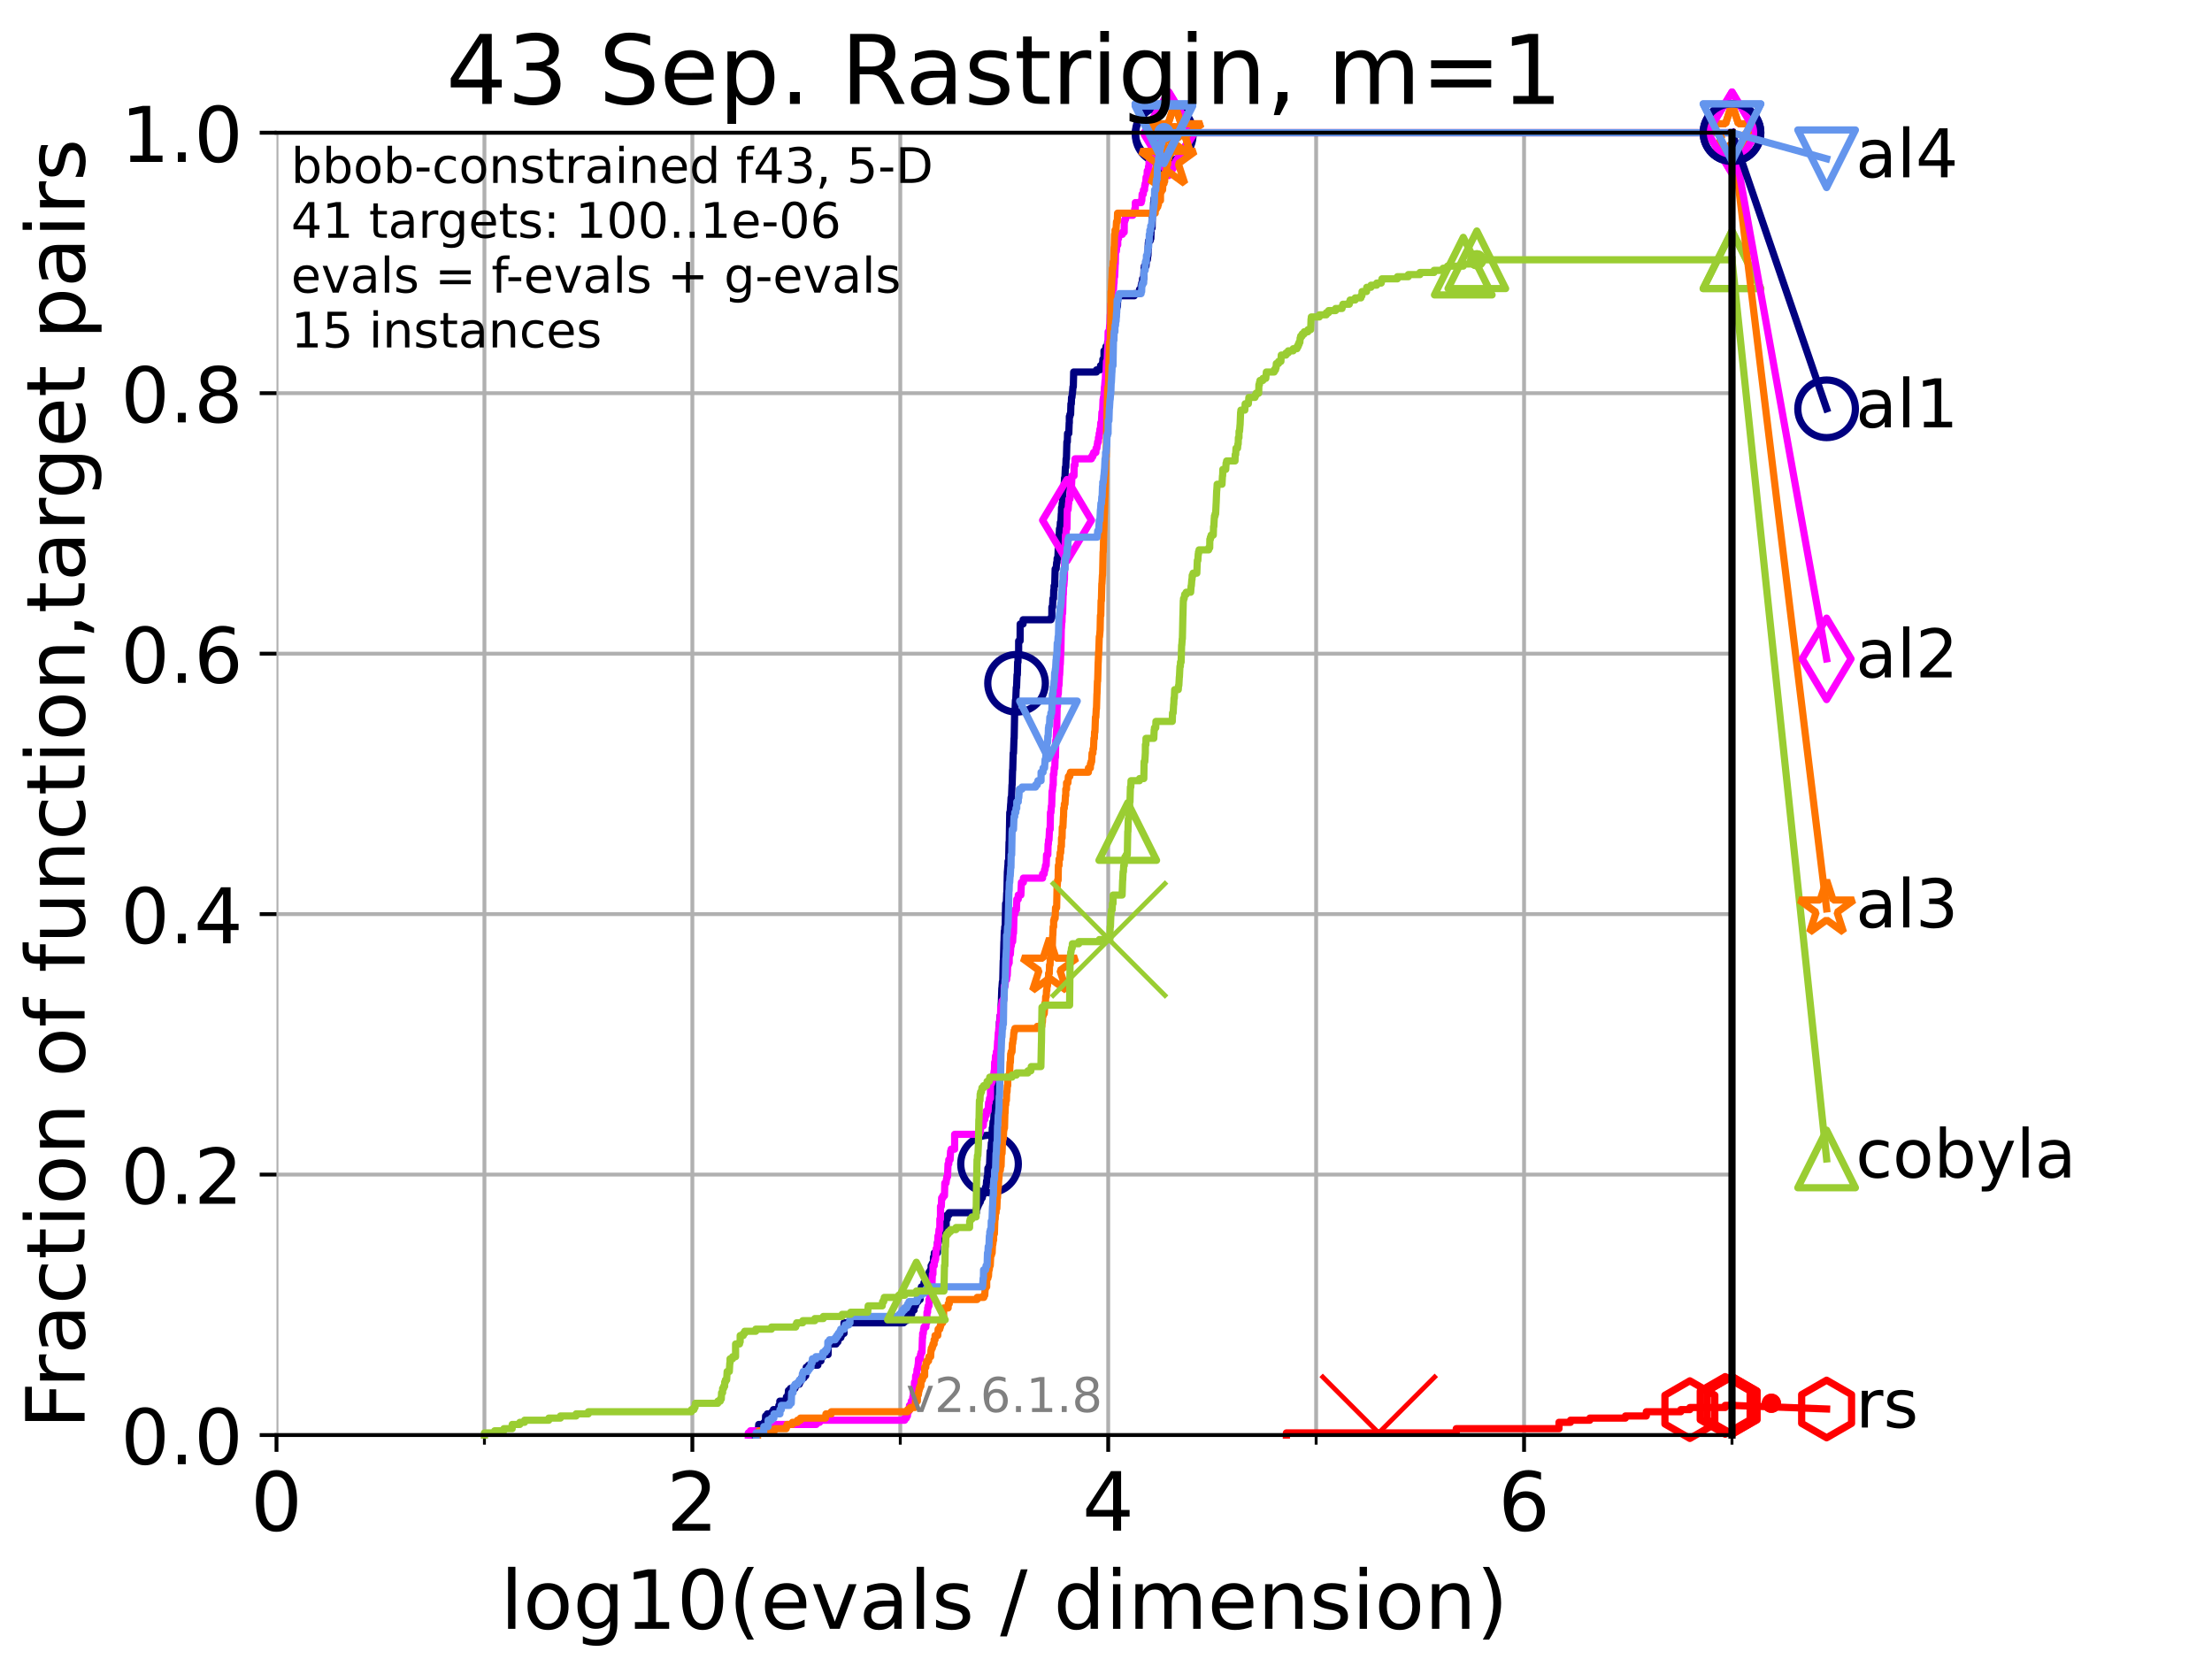 <?xml version="1.0" encoding="utf-8" standalone="no"?>
<!DOCTYPE svg PUBLIC "-//W3C//DTD SVG 1.1//EN"
  "http://www.w3.org/Graphics/SVG/1.1/DTD/svg11.dtd">
<!-- Created with matplotlib (https://matplotlib.org/) -->
<svg height="345.6pt" version="1.1" viewBox="0 0 460.8 345.6" width="460.8pt" xmlns="http://www.w3.org/2000/svg" xmlns:xlink="http://www.w3.org/1999/xlink">
 <defs>
  <style type="text/css">*{stroke-linecap:butt;stroke-linejoin:round;}</style>
 </defs>
 <g id="figure_1">
  <g id="patch_1">
   <path d="M 0 345.6 
L 460.8 345.6 
L 460.8 0 
L 0 0 
z
" style="fill:#ffffff;"/>
  </g>
  <g id="axes_1">
   <g id="patch_2">
    <path d="M 57.6 298.944 
L 360.806 298.944 
L 360.806 27.648 
L 57.6 27.648 
z
" style="fill:#ffffff;"/>
   </g>
   <g id="matplotlib.axis_1">
    <g id="xtick_1">
     <g id="line2d_1">
      <path clip-path="url(#p013e21faa3)" d="M 57.6 298.944 
L 57.6 27.648 
" style="fill:none;stroke:#b0b0b0;stroke-linecap:square;stroke-width:0.8;"/>
     </g>
     <g id="line2d_2">
      <defs>
       <path d="M 0 0 
L 0 3.5 
" id="ma386d51be1" style="stroke:#000000;stroke-width:0.8;"/>
      </defs>
      <g>
       <use style="stroke:#000000;stroke-width:0.8;" x="57.6" xlink:href="#ma386d51be1" y="298.944"/>
      </g>
     </g>
     <g id="text_1">
      <!-- 0 -->
      <g transform="translate(52.192 318.861)scale(0.17 -0.17)">
       <defs>
        <path d="M 31.781 66.406 
Q 24.172 66.406 20.328 58.906 
Q 16.5 51.422 16.5 36.375 
Q 16.5 21.391 20.328 13.891 
Q 24.172 6.391 31.781 6.391 
Q 39.453 6.391 43.281 13.891 
Q 47.125 21.391 47.125 36.375 
Q 47.125 51.422 43.281 58.906 
Q 39.453 66.406 31.781 66.406 
z
M 31.781 74.219 
Q 44.047 74.219 50.516 64.516 
Q 56.984 54.828 56.984 36.375 
Q 56.984 17.969 50.516 8.266 
Q 44.047 -1.422 31.781 -1.422 
Q 19.531 -1.422 13.062 8.266 
Q 6.594 17.969 6.594 36.375 
Q 6.594 54.828 13.062 64.516 
Q 19.531 74.219 31.781 74.219 
z
" id="DejaVuSans-48"/>
       </defs>
       <use xlink:href="#DejaVuSans-48"/>
      </g>
     </g>
    </g>
    <g id="xtick_2">
     <g id="line2d_3">
      <path clip-path="url(#p013e21faa3)" d="M 144.23 298.944 
L 144.23 27.648 
" style="fill:none;stroke:#b0b0b0;stroke-linecap:square;stroke-width:0.8;"/>
     </g>
     <g id="line2d_4">
      <g>
       <use style="stroke:#000000;stroke-width:0.8;" x="144.23" xlink:href="#ma386d51be1" y="298.944"/>
      </g>
     </g>
     <g id="text_2">
      <!-- 2 -->
      <g transform="translate(138.822 318.861)scale(0.17 -0.17)">
       <defs>
        <path d="M 19.188 8.297 
L 53.609 8.297 
L 53.609 0 
L 7.328 0 
L 7.328 8.297 
Q 12.938 14.109 22.625 23.891 
Q 32.328 33.688 34.812 36.531 
Q 39.547 41.844 41.422 45.531 
Q 43.312 49.219 43.312 52.781 
Q 43.312 58.594 39.234 62.25 
Q 35.156 65.922 28.609 65.922 
Q 23.969 65.922 18.812 64.312 
Q 13.672 62.703 7.812 59.422 
L 7.812 69.391 
Q 13.766 71.781 18.938 73 
Q 24.125 74.219 28.422 74.219 
Q 39.75 74.219 46.484 68.547 
Q 53.219 62.891 53.219 53.422 
Q 53.219 48.922 51.531 44.891 
Q 49.859 40.875 45.406 35.406 
Q 44.188 33.984 37.641 27.219 
Q 31.109 20.453 19.188 8.297 
z
" id="DejaVuSans-50"/>
       </defs>
       <use xlink:href="#DejaVuSans-50"/>
      </g>
     </g>
    </g>
    <g id="xtick_3">
     <g id="line2d_5">
      <path clip-path="url(#p013e21faa3)" d="M 230.861 298.944 
L 230.861 27.648 
" style="fill:none;stroke:#b0b0b0;stroke-linecap:square;stroke-width:0.8;"/>
     </g>
     <g id="line2d_6">
      <g>
       <use style="stroke:#000000;stroke-width:0.8;" x="230.861" xlink:href="#ma386d51be1" y="298.944"/>
      </g>
     </g>
     <g id="text_3">
      <!-- 4 -->
      <g transform="translate(225.453 318.861)scale(0.17 -0.17)">
       <defs>
        <path d="M 37.797 64.312 
L 12.891 25.391 
L 37.797 25.391 
z
M 35.203 72.906 
L 47.609 72.906 
L 47.609 25.391 
L 58.016 25.391 
L 58.016 17.188 
L 47.609 17.188 
L 47.609 0 
L 37.797 0 
L 37.797 17.188 
L 4.891 17.188 
L 4.891 26.703 
z
" id="DejaVuSans-52"/>
       </defs>
       <use xlink:href="#DejaVuSans-52"/>
      </g>
     </g>
    </g>
    <g id="xtick_4">
     <g id="line2d_7">
      <path clip-path="url(#p013e21faa3)" d="M 317.491 298.944 
L 317.491 27.648 
" style="fill:none;stroke:#b0b0b0;stroke-linecap:square;stroke-width:0.8;"/>
     </g>
     <g id="line2d_8">
      <g>
       <use style="stroke:#000000;stroke-width:0.8;" x="317.491" xlink:href="#ma386d51be1" y="298.944"/>
      </g>
     </g>
     <g id="text_4">
      <!-- 6 -->
      <g transform="translate(312.083 318.861)scale(0.17 -0.17)">
       <defs>
        <path d="M 33.016 40.375 
Q 26.375 40.375 22.484 35.828 
Q 18.609 31.297 18.609 23.391 
Q 18.609 15.531 22.484 10.953 
Q 26.375 6.391 33.016 6.391 
Q 39.656 6.391 43.531 10.953 
Q 47.406 15.531 47.406 23.391 
Q 47.406 31.297 43.531 35.828 
Q 39.656 40.375 33.016 40.375 
z
M 52.594 71.297 
L 52.594 62.312 
Q 48.875 64.062 45.094 64.984 
Q 41.312 65.922 37.594 65.922 
Q 27.828 65.922 22.672 59.328 
Q 17.531 52.734 16.797 39.406 
Q 19.672 43.656 24.016 45.922 
Q 28.375 48.188 33.594 48.188 
Q 44.578 48.188 50.953 41.516 
Q 57.328 34.859 57.328 23.391 
Q 57.328 12.156 50.688 5.359 
Q 44.047 -1.422 33.016 -1.422 
Q 20.359 -1.422 13.672 8.266 
Q 6.984 17.969 6.984 36.375 
Q 6.984 53.656 15.188 63.938 
Q 23.391 74.219 37.203 74.219 
Q 40.922 74.219 44.703 73.484 
Q 48.484 72.75 52.594 71.297 
z
" id="DejaVuSans-54"/>
       </defs>
       <use xlink:href="#DejaVuSans-54"/>
      </g>
     </g>
    </g>
    <g id="xtick_5">
     <g id="line2d_9">
      <path clip-path="url(#p013e21faa3)" d="M 100.915 298.944 
L 100.915 27.648 
" style="fill:none;stroke:#b0b0b0;stroke-linecap:square;stroke-width:0.8;"/>
     </g>
     <g id="line2d_10">
      <defs>
       <path d="M 0 0 
L 0 2 
" id="mbbc45e5442" style="stroke:#000000;stroke-width:0.6;"/>
      </defs>
      <g>
       <use style="stroke:#000000;stroke-width:0.6;" x="100.915" xlink:href="#mbbc45e5442" y="298.944"/>
      </g>
     </g>
    </g>
    <g id="xtick_6">
     <g id="line2d_11">
      <path clip-path="url(#p013e21faa3)" d="M 187.546 298.944 
L 187.546 27.648 
" style="fill:none;stroke:#b0b0b0;stroke-linecap:square;stroke-width:0.8;"/>
     </g>
     <g id="line2d_12">
      <g>
       <use style="stroke:#000000;stroke-width:0.6;" x="187.546" xlink:href="#mbbc45e5442" y="298.944"/>
      </g>
     </g>
    </g>
    <g id="xtick_7">
     <g id="line2d_13">
      <path clip-path="url(#p013e21faa3)" d="M 274.176 298.944 
L 274.176 27.648 
" style="fill:none;stroke:#b0b0b0;stroke-linecap:square;stroke-width:0.8;"/>
     </g>
     <g id="line2d_14">
      <g>
       <use style="stroke:#000000;stroke-width:0.6;" x="274.176" xlink:href="#mbbc45e5442" y="298.944"/>
      </g>
     </g>
    </g>
    <g id="xtick_8">
     <g id="line2d_15">
      <path clip-path="url(#p013e21faa3)" d="M 360.806 298.944 
L 360.806 27.648 
" style="fill:none;stroke:#b0b0b0;stroke-linecap:square;stroke-width:0.8;"/>
     </g>
     <g id="line2d_16">
      <g>
       <use style="stroke:#000000;stroke-width:0.6;" x="360.806" xlink:href="#mbbc45e5442" y="298.944"/>
      </g>
     </g>
    </g>
    <g id="text_5">
     <!-- log10(evals / dimension) -->
     <g transform="translate(104.239 339.314)scale(0.17 -0.17)">
      <defs>
       <path d="M 9.422 75.984 
L 18.406 75.984 
L 18.406 0 
L 9.422 0 
z
" id="DejaVuSans-108"/>
       <path d="M 30.609 48.391 
Q 23.391 48.391 19.188 42.75 
Q 14.984 37.109 14.984 27.297 
Q 14.984 17.484 19.156 11.844 
Q 23.344 6.203 30.609 6.203 
Q 37.797 6.203 41.984 11.859 
Q 46.188 17.531 46.188 27.297 
Q 46.188 37.016 41.984 42.703 
Q 37.797 48.391 30.609 48.391 
z
M 30.609 56 
Q 42.328 56 49.016 48.375 
Q 55.719 40.766 55.719 27.297 
Q 55.719 13.875 49.016 6.219 
Q 42.328 -1.422 30.609 -1.422 
Q 18.844 -1.422 12.172 6.219 
Q 5.516 13.875 5.516 27.297 
Q 5.516 40.766 12.172 48.375 
Q 18.844 56 30.609 56 
z
" id="DejaVuSans-111"/>
       <path d="M 45.406 27.984 
Q 45.406 37.75 41.375 43.109 
Q 37.359 48.484 30.078 48.484 
Q 22.859 48.484 18.828 43.109 
Q 14.797 37.75 14.797 27.984 
Q 14.797 18.266 18.828 12.891 
Q 22.859 7.516 30.078 7.516 
Q 37.359 7.516 41.375 12.891 
Q 45.406 18.266 45.406 27.984 
z
M 54.391 6.781 
Q 54.391 -7.172 48.188 -13.984 
Q 42 -20.797 29.203 -20.797 
Q 24.469 -20.797 20.266 -20.094 
Q 16.062 -19.391 12.109 -17.922 
L 12.109 -9.188 
Q 16.062 -11.328 19.922 -12.344 
Q 23.781 -13.375 27.781 -13.375 
Q 36.625 -13.375 41.016 -8.766 
Q 45.406 -4.156 45.406 5.172 
L 45.406 9.625 
Q 42.625 4.781 38.281 2.391 
Q 33.938 0 27.875 0 
Q 17.828 0 11.672 7.656 
Q 5.516 15.328 5.516 27.984 
Q 5.516 40.672 11.672 48.328 
Q 17.828 56 27.875 56 
Q 33.938 56 38.281 53.609 
Q 42.625 51.219 45.406 46.391 
L 45.406 54.688 
L 54.391 54.688 
z
" id="DejaVuSans-103"/>
       <path d="M 12.406 8.297 
L 28.516 8.297 
L 28.516 63.922 
L 10.984 60.406 
L 10.984 69.391 
L 28.422 72.906 
L 38.281 72.906 
L 38.281 8.297 
L 54.391 8.297 
L 54.391 0 
L 12.406 0 
z
" id="DejaVuSans-49"/>
       <path d="M 31 75.875 
Q 24.469 64.656 21.281 53.656 
Q 18.109 42.672 18.109 31.391 
Q 18.109 20.125 21.312 9.062 
Q 24.516 -2 31 -13.188 
L 23.188 -13.188 
Q 15.875 -1.703 12.234 9.375 
Q 8.594 20.453 8.594 31.391 
Q 8.594 42.281 12.203 53.312 
Q 15.828 64.359 23.188 75.875 
z
" id="DejaVuSans-40"/>
       <path d="M 56.203 29.594 
L 56.203 25.203 
L 14.891 25.203 
Q 15.484 15.922 20.484 11.062 
Q 25.484 6.203 34.422 6.203 
Q 39.594 6.203 44.453 7.469 
Q 49.312 8.734 54.109 11.281 
L 54.109 2.781 
Q 49.266 0.734 44.188 -0.344 
Q 39.109 -1.422 33.891 -1.422 
Q 20.797 -1.422 13.156 6.188 
Q 5.516 13.812 5.516 26.812 
Q 5.516 40.234 12.766 48.109 
Q 20.016 56 32.328 56 
Q 43.359 56 49.781 48.891 
Q 56.203 41.797 56.203 29.594 
z
M 47.219 32.234 
Q 47.125 39.594 43.094 43.984 
Q 39.062 48.391 32.422 48.391 
Q 24.906 48.391 20.391 44.141 
Q 15.875 39.891 15.188 32.172 
z
" id="DejaVuSans-101"/>
       <path d="M 2.984 54.688 
L 12.5 54.688 
L 29.594 8.797 
L 46.688 54.688 
L 56.203 54.688 
L 35.688 0 
L 23.484 0 
z
" id="DejaVuSans-118"/>
       <path d="M 34.281 27.484 
Q 23.391 27.484 19.188 25 
Q 14.984 22.516 14.984 16.5 
Q 14.984 11.719 18.141 8.906 
Q 21.297 6.109 26.703 6.109 
Q 34.188 6.109 38.703 11.406 
Q 43.219 16.703 43.219 25.484 
L 43.219 27.484 
z
M 52.203 31.203 
L 52.203 0 
L 43.219 0 
L 43.219 8.297 
Q 40.141 3.328 35.547 0.953 
Q 30.953 -1.422 24.312 -1.422 
Q 15.922 -1.422 10.953 3.297 
Q 6 8.016 6 15.922 
Q 6 25.141 12.172 29.828 
Q 18.359 34.516 30.609 34.516 
L 43.219 34.516 
L 43.219 35.406 
Q 43.219 41.609 39.141 45 
Q 35.062 48.391 27.688 48.391 
Q 23 48.391 18.547 47.266 
Q 14.109 46.141 10.016 43.891 
L 10.016 52.203 
Q 14.938 54.109 19.578 55.047 
Q 24.219 56 28.609 56 
Q 40.484 56 46.344 49.844 
Q 52.203 43.703 52.203 31.203 
z
" id="DejaVuSans-97"/>
       <path d="M 44.281 53.078 
L 44.281 44.578 
Q 40.484 46.531 36.375 47.5 
Q 32.281 48.484 27.875 48.484 
Q 21.188 48.484 17.844 46.438 
Q 14.5 44.391 14.5 40.281 
Q 14.5 37.156 16.891 35.375 
Q 19.281 33.594 26.516 31.984 
L 29.594 31.297 
Q 39.156 29.25 43.188 25.516 
Q 47.219 21.781 47.219 15.094 
Q 47.219 7.469 41.188 3.016 
Q 35.156 -1.422 24.609 -1.422 
Q 20.219 -1.422 15.453 -0.562 
Q 10.688 0.297 5.422 2 
L 5.422 11.281 
Q 10.406 8.688 15.234 7.391 
Q 20.062 6.109 24.812 6.109 
Q 31.156 6.109 34.562 8.281 
Q 37.984 10.453 37.984 14.406 
Q 37.984 18.062 35.516 20.016 
Q 33.062 21.969 24.703 23.781 
L 21.578 24.516 
Q 13.234 26.266 9.516 29.906 
Q 5.812 33.547 5.812 39.891 
Q 5.812 47.609 11.281 51.797 
Q 16.75 56 26.812 56 
Q 31.781 56 36.172 55.266 
Q 40.578 54.547 44.281 53.078 
z
" id="DejaVuSans-115"/>
       <path id="DejaVuSans-32"/>
       <path d="M 25.391 72.906 
L 33.688 72.906 
L 8.297 -9.281 
L 0 -9.281 
z
" id="DejaVuSans-47"/>
       <path d="M 45.406 46.391 
L 45.406 75.984 
L 54.391 75.984 
L 54.391 0 
L 45.406 0 
L 45.406 8.203 
Q 42.578 3.328 38.25 0.953 
Q 33.938 -1.422 27.875 -1.422 
Q 17.969 -1.422 11.734 6.484 
Q 5.516 14.406 5.516 27.297 
Q 5.516 40.188 11.734 48.094 
Q 17.969 56 27.875 56 
Q 33.938 56 38.25 53.625 
Q 42.578 51.266 45.406 46.391 
z
M 14.797 27.297 
Q 14.797 17.391 18.875 11.75 
Q 22.953 6.109 30.078 6.109 
Q 37.203 6.109 41.297 11.75 
Q 45.406 17.391 45.406 27.297 
Q 45.406 37.203 41.297 42.844 
Q 37.203 48.484 30.078 48.484 
Q 22.953 48.484 18.875 42.844 
Q 14.797 37.203 14.797 27.297 
z
" id="DejaVuSans-100"/>
       <path d="M 9.422 54.688 
L 18.406 54.688 
L 18.406 0 
L 9.422 0 
z
M 9.422 75.984 
L 18.406 75.984 
L 18.406 64.594 
L 9.422 64.594 
z
" id="DejaVuSans-105"/>
       <path d="M 52 44.188 
Q 55.375 50.25 60.062 53.125 
Q 64.75 56 71.094 56 
Q 79.641 56 84.281 50.016 
Q 88.922 44.047 88.922 33.016 
L 88.922 0 
L 79.891 0 
L 79.891 32.719 
Q 79.891 40.578 77.094 44.375 
Q 74.312 48.188 68.609 48.188 
Q 61.625 48.188 57.562 43.547 
Q 53.516 38.922 53.516 30.906 
L 53.516 0 
L 44.484 0 
L 44.484 32.719 
Q 44.484 40.625 41.703 44.406 
Q 38.922 48.188 33.109 48.188 
Q 26.219 48.188 22.156 43.531 
Q 18.109 38.875 18.109 30.906 
L 18.109 0 
L 9.078 0 
L 9.078 54.688 
L 18.109 54.688 
L 18.109 46.188 
Q 21.188 51.219 25.484 53.609 
Q 29.781 56 35.688 56 
Q 41.656 56 45.828 52.969 
Q 50 49.953 52 44.188 
z
" id="DejaVuSans-109"/>
       <path d="M 54.891 33.016 
L 54.891 0 
L 45.906 0 
L 45.906 32.719 
Q 45.906 40.484 42.875 44.328 
Q 39.844 48.188 33.797 48.188 
Q 26.516 48.188 22.312 43.547 
Q 18.109 38.922 18.109 30.906 
L 18.109 0 
L 9.078 0 
L 9.078 54.688 
L 18.109 54.688 
L 18.109 46.188 
Q 21.344 51.125 25.703 53.562 
Q 30.078 56 35.797 56 
Q 45.219 56 50.047 50.172 
Q 54.891 44.344 54.891 33.016 
z
" id="DejaVuSans-110"/>
       <path d="M 8.016 75.875 
L 15.828 75.875 
Q 23.141 64.359 26.781 53.312 
Q 30.422 42.281 30.422 31.391 
Q 30.422 20.453 26.781 9.375 
Q 23.141 -1.703 15.828 -13.188 
L 8.016 -13.188 
Q 14.5 -2 17.703 9.062 
Q 20.906 20.125 20.906 31.391 
Q 20.906 42.672 17.703 53.656 
Q 14.5 64.656 8.016 75.875 
z
" id="DejaVuSans-41"/>
      </defs>
      <use xlink:href="#DejaVuSans-108"/>
      <use x="27.783" xlink:href="#DejaVuSans-111"/>
      <use x="88.965" xlink:href="#DejaVuSans-103"/>
      <use x="152.441" xlink:href="#DejaVuSans-49"/>
      <use x="216.064" xlink:href="#DejaVuSans-48"/>
      <use x="279.688" xlink:href="#DejaVuSans-40"/>
      <use x="318.701" xlink:href="#DejaVuSans-101"/>
      <use x="380.225" xlink:href="#DejaVuSans-118"/>
      <use x="439.404" xlink:href="#DejaVuSans-97"/>
      <use x="500.684" xlink:href="#DejaVuSans-108"/>
      <use x="528.467" xlink:href="#DejaVuSans-115"/>
      <use x="580.566" xlink:href="#DejaVuSans-32"/>
      <use x="612.354" xlink:href="#DejaVuSans-47"/>
      <use x="646.045" xlink:href="#DejaVuSans-32"/>
      <use x="677.832" xlink:href="#DejaVuSans-100"/>
      <use x="741.309" xlink:href="#DejaVuSans-105"/>
      <use x="769.092" xlink:href="#DejaVuSans-109"/>
      <use x="866.504" xlink:href="#DejaVuSans-101"/>
      <use x="928.027" xlink:href="#DejaVuSans-110"/>
      <use x="991.406" xlink:href="#DejaVuSans-115"/>
      <use x="1043.506" xlink:href="#DejaVuSans-105"/>
      <use x="1071.289" xlink:href="#DejaVuSans-111"/>
      <use x="1132.471" xlink:href="#DejaVuSans-110"/>
      <use x="1195.85" xlink:href="#DejaVuSans-41"/>
     </g>
    </g>
   </g>
   <g id="matplotlib.axis_2">
    <g id="ytick_1">
     <g id="line2d_17">
      <path clip-path="url(#p013e21faa3)" d="M 57.6 298.944 
L 360.806 298.944 
" style="fill:none;stroke:#b0b0b0;stroke-linecap:square;stroke-width:0.8;"/>
     </g>
     <g id="line2d_18">
      <defs>
       <path d="M 0 0 
L -3.5 0 
" id="m3713b8ece2" style="stroke:#000000;stroke-width:0.8;"/>
      </defs>
      <g>
       <use style="stroke:#000000;stroke-width:0.8;" x="57.6" xlink:href="#m3713b8ece2" y="298.944"/>
      </g>
     </g>
     <g id="text_6">
      <!-- 0.0 -->
      <g transform="translate(25.155 305.023)scale(0.16 -0.16)">
       <defs>
        <path d="M 10.688 12.406 
L 21 12.406 
L 21 0 
L 10.688 0 
z
" id="DejaVuSans-46"/>
       </defs>
       <use xlink:href="#DejaVuSans-48"/>
       <use x="63.623" xlink:href="#DejaVuSans-46"/>
       <use x="95.41" xlink:href="#DejaVuSans-48"/>
      </g>
     </g>
    </g>
    <g id="ytick_2">
     <g id="line2d_19">
      <path clip-path="url(#p013e21faa3)" d="M 57.6 244.685 
L 360.806 244.685 
" style="fill:none;stroke:#b0b0b0;stroke-linecap:square;stroke-width:0.8;"/>
     </g>
     <g id="line2d_20">
      <g>
       <use style="stroke:#000000;stroke-width:0.8;" x="57.6" xlink:href="#m3713b8ece2" y="244.685"/>
      </g>
     </g>
     <g id="text_7">
      <!-- 0.2 -->
      <g transform="translate(25.155 250.764)scale(0.16 -0.16)">
       <use xlink:href="#DejaVuSans-48"/>
       <use x="63.623" xlink:href="#DejaVuSans-46"/>
       <use x="95.41" xlink:href="#DejaVuSans-50"/>
      </g>
     </g>
    </g>
    <g id="ytick_3">
     <g id="line2d_21">
      <path clip-path="url(#p013e21faa3)" d="M 57.6 190.426 
L 360.806 190.426 
" style="fill:none;stroke:#b0b0b0;stroke-linecap:square;stroke-width:0.8;"/>
     </g>
     <g id="line2d_22">
      <g>
       <use style="stroke:#000000;stroke-width:0.8;" x="57.6" xlink:href="#m3713b8ece2" y="190.426"/>
      </g>
     </g>
     <g id="text_8">
      <!-- 0.4 -->
      <g transform="translate(25.155 196.504)scale(0.16 -0.16)">
       <use xlink:href="#DejaVuSans-48"/>
       <use x="63.623" xlink:href="#DejaVuSans-46"/>
       <use x="95.41" xlink:href="#DejaVuSans-52"/>
      </g>
     </g>
    </g>
    <g id="ytick_4">
     <g id="line2d_23">
      <path clip-path="url(#p013e21faa3)" d="M 57.6 136.166 
L 360.806 136.166 
" style="fill:none;stroke:#b0b0b0;stroke-linecap:square;stroke-width:0.8;"/>
     </g>
     <g id="line2d_24">
      <g>
       <use style="stroke:#000000;stroke-width:0.8;" x="57.6" xlink:href="#m3713b8ece2" y="136.166"/>
      </g>
     </g>
     <g id="text_9">
      <!-- 0.6 -->
      <g transform="translate(25.155 142.245)scale(0.16 -0.16)">
       <use xlink:href="#DejaVuSans-48"/>
       <use x="63.623" xlink:href="#DejaVuSans-46"/>
       <use x="95.41" xlink:href="#DejaVuSans-54"/>
      </g>
     </g>
    </g>
    <g id="ytick_5">
     <g id="line2d_25">
      <path clip-path="url(#p013e21faa3)" d="M 57.6 81.907 
L 360.806 81.907 
" style="fill:none;stroke:#b0b0b0;stroke-linecap:square;stroke-width:0.8;"/>
     </g>
     <g id="line2d_26">
      <g>
       <use style="stroke:#000000;stroke-width:0.8;" x="57.6" xlink:href="#m3713b8ece2" y="81.907"/>
      </g>
     </g>
     <g id="text_10">
      <!-- 0.8 -->
      <g transform="translate(25.155 87.986)scale(0.16 -0.16)">
       <defs>
        <path d="M 31.781 34.625 
Q 24.75 34.625 20.719 30.859 
Q 16.703 27.094 16.703 20.516 
Q 16.703 13.922 20.719 10.156 
Q 24.75 6.391 31.781 6.391 
Q 38.812 6.391 42.859 10.172 
Q 46.922 13.969 46.922 20.516 
Q 46.922 27.094 42.891 30.859 
Q 38.875 34.625 31.781 34.625 
z
M 21.922 38.812 
Q 15.578 40.375 12.031 44.719 
Q 8.5 49.078 8.5 55.328 
Q 8.5 64.062 14.719 69.141 
Q 20.953 74.219 31.781 74.219 
Q 42.672 74.219 48.875 69.141 
Q 55.078 64.062 55.078 55.328 
Q 55.078 49.078 51.531 44.719 
Q 48 40.375 41.703 38.812 
Q 48.828 37.156 52.797 32.312 
Q 56.781 27.484 56.781 20.516 
Q 56.781 9.906 50.312 4.234 
Q 43.844 -1.422 31.781 -1.422 
Q 19.734 -1.422 13.25 4.234 
Q 6.781 9.906 6.781 20.516 
Q 6.781 27.484 10.781 32.312 
Q 14.797 37.156 21.922 38.812 
z
M 18.312 54.391 
Q 18.312 48.734 21.844 45.562 
Q 25.391 42.391 31.781 42.391 
Q 38.141 42.391 41.719 45.562 
Q 45.312 48.734 45.312 54.391 
Q 45.312 60.062 41.719 63.234 
Q 38.141 66.406 31.781 66.406 
Q 25.391 66.406 21.844 63.234 
Q 18.312 60.062 18.312 54.391 
z
" id="DejaVuSans-56"/>
       </defs>
       <use xlink:href="#DejaVuSans-48"/>
       <use x="63.623" xlink:href="#DejaVuSans-46"/>
       <use x="95.41" xlink:href="#DejaVuSans-56"/>
      </g>
     </g>
    </g>
    <g id="ytick_6">
     <g id="line2d_27">
      <path clip-path="url(#p013e21faa3)" d="M 57.6 27.648 
L 360.806 27.648 
" style="fill:none;stroke:#b0b0b0;stroke-linecap:square;stroke-width:0.8;"/>
     </g>
     <g id="line2d_28">
      <g>
       <use style="stroke:#000000;stroke-width:0.8;" x="57.6" xlink:href="#m3713b8ece2" y="27.648"/>
      </g>
     </g>
     <g id="text_11">
      <!-- 1.0 -->
      <g transform="translate(25.155 33.727)scale(0.16 -0.16)">
       <use xlink:href="#DejaVuSans-49"/>
       <use x="63.623" xlink:href="#DejaVuSans-46"/>
       <use x="95.41" xlink:href="#DejaVuSans-48"/>
      </g>
     </g>
    </g>
    <g id="text_12">
     <!-- Fraction of function,target pairs -->
     <g transform="translate(17.62 297.681)rotate(-90)scale(0.17 -0.17)">
      <defs>
       <path d="M 9.812 72.906 
L 51.703 72.906 
L 51.703 64.594 
L 19.672 64.594 
L 19.672 43.109 
L 48.578 43.109 
L 48.578 34.812 
L 19.672 34.812 
L 19.672 0 
L 9.812 0 
z
" id="DejaVuSans-70"/>
       <path d="M 41.109 46.297 
Q 39.594 47.172 37.812 47.578 
Q 36.031 48 33.891 48 
Q 26.266 48 22.188 43.047 
Q 18.109 38.094 18.109 28.812 
L 18.109 0 
L 9.078 0 
L 9.078 54.688 
L 18.109 54.688 
L 18.109 46.188 
Q 20.953 51.172 25.484 53.578 
Q 30.031 56 36.531 56 
Q 37.453 56 38.578 55.875 
Q 39.703 55.766 41.062 55.516 
z
" id="DejaVuSans-114"/>
       <path d="M 48.781 52.594 
L 48.781 44.188 
Q 44.969 46.297 41.141 47.344 
Q 37.312 48.391 33.406 48.391 
Q 24.656 48.391 19.812 42.844 
Q 14.984 37.312 14.984 27.297 
Q 14.984 17.281 19.812 11.734 
Q 24.656 6.203 33.406 6.203 
Q 37.312 6.203 41.141 7.25 
Q 44.969 8.297 48.781 10.406 
L 48.781 2.094 
Q 45.016 0.344 40.984 -0.531 
Q 36.969 -1.422 32.422 -1.422 
Q 20.062 -1.422 12.781 6.344 
Q 5.516 14.109 5.516 27.297 
Q 5.516 40.672 12.859 48.328 
Q 20.219 56 33.016 56 
Q 37.156 56 41.109 55.141 
Q 45.062 54.297 48.781 52.594 
z
" id="DejaVuSans-99"/>
       <path d="M 18.312 70.219 
L 18.312 54.688 
L 36.812 54.688 
L 36.812 47.703 
L 18.312 47.703 
L 18.312 18.016 
Q 18.312 11.328 20.141 9.422 
Q 21.969 7.516 27.594 7.516 
L 36.812 7.516 
L 36.812 0 
L 27.594 0 
Q 17.188 0 13.234 3.875 
Q 9.281 7.766 9.281 18.016 
L 9.281 47.703 
L 2.688 47.703 
L 2.688 54.688 
L 9.281 54.688 
L 9.281 70.219 
z
" id="DejaVuSans-116"/>
       <path d="M 37.109 75.984 
L 37.109 68.5 
L 28.516 68.5 
Q 23.688 68.5 21.797 66.547 
Q 19.922 64.594 19.922 59.516 
L 19.922 54.688 
L 34.719 54.688 
L 34.719 47.703 
L 19.922 47.703 
L 19.922 0 
L 10.891 0 
L 10.891 47.703 
L 2.297 47.703 
L 2.297 54.688 
L 10.891 54.688 
L 10.891 58.5 
Q 10.891 67.625 15.141 71.797 
Q 19.391 75.984 28.609 75.984 
z
" id="DejaVuSans-102"/>
       <path d="M 8.5 21.578 
L 8.5 54.688 
L 17.484 54.688 
L 17.484 21.922 
Q 17.484 14.156 20.5 10.266 
Q 23.531 6.391 29.594 6.391 
Q 36.859 6.391 41.078 11.031 
Q 45.312 15.672 45.312 23.688 
L 45.312 54.688 
L 54.297 54.688 
L 54.297 0 
L 45.312 0 
L 45.312 8.406 
Q 42.047 3.422 37.719 1 
Q 33.406 -1.422 27.688 -1.422 
Q 18.266 -1.422 13.375 4.438 
Q 8.5 10.297 8.5 21.578 
z
M 31.109 56 
z
" id="DejaVuSans-117"/>
       <path d="M 11.719 12.406 
L 22.016 12.406 
L 22.016 4 
L 14.016 -11.625 
L 7.719 -11.625 
L 11.719 4 
z
" id="DejaVuSans-44"/>
       <path d="M 18.109 8.203 
L 18.109 -20.797 
L 9.078 -20.797 
L 9.078 54.688 
L 18.109 54.688 
L 18.109 46.391 
Q 20.953 51.266 25.266 53.625 
Q 29.594 56 35.594 56 
Q 45.562 56 51.781 48.094 
Q 58.016 40.188 58.016 27.297 
Q 58.016 14.406 51.781 6.484 
Q 45.562 -1.422 35.594 -1.422 
Q 29.594 -1.422 25.266 0.953 
Q 20.953 3.328 18.109 8.203 
z
M 48.688 27.297 
Q 48.688 37.203 44.609 42.844 
Q 40.531 48.484 33.406 48.484 
Q 26.266 48.484 22.188 42.844 
Q 18.109 37.203 18.109 27.297 
Q 18.109 17.391 22.188 11.75 
Q 26.266 6.109 33.406 6.109 
Q 40.531 6.109 44.609 11.75 
Q 48.688 17.391 48.688 27.297 
z
" id="DejaVuSans-112"/>
      </defs>
      <use xlink:href="#DejaVuSans-70"/>
      <use x="50.27" xlink:href="#DejaVuSans-114"/>
      <use x="91.383" xlink:href="#DejaVuSans-97"/>
      <use x="152.662" xlink:href="#DejaVuSans-99"/>
      <use x="207.643" xlink:href="#DejaVuSans-116"/>
      <use x="246.852" xlink:href="#DejaVuSans-105"/>
      <use x="274.635" xlink:href="#DejaVuSans-111"/>
      <use x="335.816" xlink:href="#DejaVuSans-110"/>
      <use x="399.195" xlink:href="#DejaVuSans-32"/>
      <use x="430.982" xlink:href="#DejaVuSans-111"/>
      <use x="492.164" xlink:href="#DejaVuSans-102"/>
      <use x="527.369" xlink:href="#DejaVuSans-32"/>
      <use x="559.156" xlink:href="#DejaVuSans-102"/>
      <use x="594.361" xlink:href="#DejaVuSans-117"/>
      <use x="657.74" xlink:href="#DejaVuSans-110"/>
      <use x="721.119" xlink:href="#DejaVuSans-99"/>
      <use x="776.1" xlink:href="#DejaVuSans-116"/>
      <use x="815.309" xlink:href="#DejaVuSans-105"/>
      <use x="843.092" xlink:href="#DejaVuSans-111"/>
      <use x="904.273" xlink:href="#DejaVuSans-110"/>
      <use x="967.652" xlink:href="#DejaVuSans-44"/>
      <use x="999.439" xlink:href="#DejaVuSans-116"/>
      <use x="1038.648" xlink:href="#DejaVuSans-97"/>
      <use x="1099.928" xlink:href="#DejaVuSans-114"/>
      <use x="1139.291" xlink:href="#DejaVuSans-103"/>
      <use x="1202.768" xlink:href="#DejaVuSans-101"/>
      <use x="1264.291" xlink:href="#DejaVuSans-116"/>
      <use x="1303.5" xlink:href="#DejaVuSans-32"/>
      <use x="1335.287" xlink:href="#DejaVuSans-112"/>
      <use x="1398.764" xlink:href="#DejaVuSans-97"/>
      <use x="1460.043" xlink:href="#DejaVuSans-105"/>
      <use x="1487.826" xlink:href="#DejaVuSans-114"/>
      <use x="1528.939" xlink:href="#DejaVuSans-115"/>
     </g>
    </g>
   </g>
   <g id="line2d_29">
    <defs>
     <path d="M 0 1.5 
C 0.398 1.5 0.779 1.342 1.061 1.061 
C 1.342 0.779 1.5 0.398 1.5 0 
C 1.5 -0.398 1.342 -0.779 1.061 -1.061 
C 0.779 -1.342 0.398 -1.5 0 -1.5 
C -0.398 -1.5 -0.779 -1.342 -1.061 -1.061 
C -1.342 -0.779 -1.5 -0.398 -1.5 0 
C -1.5 0.398 -1.342 0.779 -1.061 1.061 
C -0.779 1.342 -0.398 1.5 0 1.5 
z
" id="m2166f2bc2a" style="stroke:#000080;"/>
    </defs>
    <g>
     <use style="fill:#000080;stroke:#000080;" x="242.531" xlink:href="#m2166f2bc2a" y="27.648"/>
     <use style="fill:#000080;stroke:#000080;" x="242.531" xlink:href="#m2166f2bc2a" y="27.648"/>
    </g>
   </g>
   <g id="line2d_30">
    <path d="M 156.364 298.944 
L 156.364 298.503 
L 157.661 298.503 
L 157.661 298.062 
L 157.953 298.062 
L 158.062 296.738 
L 159.182 296.738 
L 159.182 296.297 
L 159.452 296.297 
L 159.485 294.974 
L 159.85 294.974 
L 159.85 294.533 
L 160.84 294.533 
L 160.84 294.092 
L 161.118 294.092 
L 161.118 293.65 
L 162.22 293.65 
L 162.248 292.768 
L 162.449 292.768 
L 162.449 291.886 
L 163.773 291.886 
L 163.826 291.004 
L 164.116 291.004 
L 164.22 290.121 
L 164.246 290.121 
L 164.246 289.68 
L 164.657 289.68 
L 164.657 289.239 
L 165.599 289.239 
L 165.599 288.798 
L 165.791 288.798 
L 165.791 288.357 
L 166.518 288.357 
L 166.518 287.916 
L 166.724 287.916 
L 166.724 287.475 
L 166.995 287.475 
L 166.995 287.033 
L 167.482 287.033 
L 167.482 286.592 
L 167.85 286.592 
L 167.957 284.828 
L 168.441 284.828 
L 168.441 284.387 
L 170.374 284.387 
L 170.374 283.504 
L 171.019 283.504 
L 171.019 282.622 
L 171.449 282.622 
L 171.449 282.181 
L 172.499 282.181 
L 172.566 279.975 
L 174.18 279.975 
L 174.18 279.534 
L 174.544 279.534 
L 174.544 279.093 
L 174.679 279.093 
L 174.679 278.652 
L 175.164 278.652 
L 175.164 278.211 
L 175.338 278.211 
L 175.338 277.77 
L 175.821 277.77 
L 175.821 275.564 
L 188.251 275.564 
L 188.251 275.123 
L 188.857 275.123 
L 188.857 274.682 
L 189.011 274.682 
L 189.011 273.799 
L 189.914 273.799 
L 190.007 272.917 
L 190.419 272.917 
L 190.419 272.035 
L 190.726 272.035 
L 190.726 271.594 
L 190.878 271.594 
L 190.878 271.153 
L 191.234 271.153 
L 191.234 270.712 
L 191.674 270.712 
L 191.686 269.388 
L 191.812 269.388 
L 191.812 268.506 
L 191.944 268.506 
L 191.944 268.065 
L 192.484 268.065 
L 192.484 267.183 
L 192.8 267.183 
L 192.8 266.741 
L 193.104 266.741 
L 193.205 265.859 
L 193.553 265.859 
L 193.558 264.977 
L 193.829 264.977 
L 193.829 264.536 
L 193.974 264.536 
L 193.974 263.653 
L 194.192 263.653 
L 194.192 263.212 
L 194.449 263.212 
L 194.449 261.889 
L 194.631 261.889 
L 194.631 261.007 
L 195.291 261.007 
L 195.305 258.801 
L 195.499 258.801 
L 195.499 258.36 
L 195.641 258.36 
L 195.641 257.478 
L 196.014 257.478 
L 196.014 256.154 
L 196.338 256.154 
L 196.338 255.272 
L 197.095 255.272 
L 197.095 253.949 
L 197.338 253.949 
L 197.338 253.066 
L 197.715 253.066 
L 197.715 252.625 
L 203.408 252.625 
L 203.408 251.743 
L 203.588 251.743 
L 203.588 251.302 
L 203.751 251.302 
L 203.751 250.861 
L 203.96 250.861 
L 203.96 250.42 
L 204.203 250.42 
L 204.203 249.978 
L 204.352 249.978 
L 204.352 249.537 
L 204.624 249.537 
L 204.624 249.096 
L 204.748 249.096 
L 204.748 248.655 
L 204.913 248.655 
L 204.913 248.214 
L 205.174 248.214 
L 205.283 247.332 
L 205.443 247.332 
L 205.519 246.008 
L 205.631 246.008 
L 205.643 245.126 
L 205.746 245.126 
L 205.8 243.361 
L 206.021 243.361 
L 206.021 242.92 
L 206.139 242.92 
L 206.24 240.273 
L 206.254 240.273 
L 206.254 239.832 
L 206.412 239.832 
L 206.514 238.068 
L 206.615 238.068 
L 206.71 234.98 
L 206.797 234.98 
L 206.873 233.657 
L 206.985 233.657 
L 207.092 231.892 
L 207.098 231.892 
L 207.098 231.451 
L 207.217 231.451 
L 207.272 229.245 
L 207.44 229.245 
L 207.542 226.598 
L 207.62 226.598 
L 207.705 222.628 
L 207.805 222.628 
L 207.885 219.981 
L 207.976 219.981 
L 208.047 217.776 
L 208.118 217.776 
L 208.203 212.923 
L 208.246 212.923 
L 208.336 211.6 
L 208.475 211.6 
L 208.576 208.953 
L 208.591 208.953 
L 208.696 205.865 
L 208.716 205.865 
L 208.813 204.542 
L 208.886 204.542 
L 208.992 200.13 
L 209.023 200.13 
L 209.134 196.16 
L 209.148 196.16 
L 209.215 193.955 
L 209.272 193.955 
L 209.31 193.072 
L 209.399 193.072 
L 209.488 188.22 
L 209.631 188.22 
L 209.717 186.014 
L 209.749 186.014 
L 209.853 181.603 
L 209.862 181.603 
L 209.963 180.28 
L 209.979 180.28 
L 210.002 179.397 
L 210.118 179.397 
L 210.201 175.427 
L 210.244 175.427 
L 210.35 169.251 
L 210.435 169.251 
L 210.543 167.487 
L 210.561 167.487 
L 210.627 166.163 
L 210.718 166.163 
L 210.816 163.517 
L 210.847 163.517 
L 210.936 160.429 
L 210.969 160.429 
L 211.064 156.9 
L 211.132 156.9 
L 211.233 153.812 
L 211.269 153.812 
L 211.378 148.077 
L 211.446 148.077 
L 211.536 145.871 
L 211.601 145.871 
L 211.704 143.225 
L 211.768 143.225 
L 211.863 140.578 
L 211.933 140.578 
L 211.993 137.931 
L 212.065 137.931 
L 212.079 136.166 
L 212.199 136.166 
L 212.205 133.52 
L 212.503 133.52 
L 212.521 129.991 
L 213.125 129.991 
L 213.125 129.108 
L 218.935 129.108 
L 218.935 128.667 
L 219.115 128.667 
L 219.123 126.462 
L 219.258 126.462 
L 219.334 124.697 
L 219.461 124.697 
L 219.51 122.932 
L 219.582 122.932 
L 219.582 122.05 
L 219.708 122.05 
L 219.807 118.521 
L 220.015 118.521 
L 220.116 117.198 
L 220.194 117.198 
L 220.221 116.315 
L 220.37 116.315 
L 220.453 114.11 
L 220.485 114.11 
L 220.587 112.345 
L 220.601 112.345 
L 220.707 110.14 
L 220.83 110.14 
L 220.892 108.816 
L 220.993 108.816 
L 221.081 107.052 
L 221.11 107.052 
L 221.139 105.728 
L 221.233 105.728 
L 221.268 104.846 
L 221.355 104.846 
L 221.442 102.199 
L 221.486 102.199 
L 221.575 101.317 
L 221.665 101.317 
L 221.768 99.552 
L 221.842 99.552 
L 221.94 97.347 
L 222.025 97.347 
L 222.085 95.582 
L 222.153 95.582 
L 222.251 92.053 
L 222.347 92.053 
L 222.391 90.289 
L 222.652 90.289 
L 222.73 88.083 
L 222.763 88.083 
L 222.763 86.76 
L 222.885 86.76 
L 222.885 86.319 
L 223.029 86.319 
L 223.093 84.113 
L 223.179 84.113 
L 223.219 82.789 
L 223.302 82.789 
L 223.396 81.907 
L 223.414 81.907 
L 223.517 80.584 
L 223.589 80.584 
L 223.668 77.496 
L 228.418 77.496 
L 228.418 77.055 
L 229.143 77.055 
L 229.143 76.614 
L 229.256 76.614 
L 229.256 76.172 
L 229.608 76.172 
L 229.712 75.29 
L 229.745 75.29 
L 229.745 74.849 
L 229.986 74.849 
L 229.986 73.085 
L 230.318 73.085 
L 230.383 72.202 
L 230.737 72.202 
L 230.737 71.32 
L 231.164 71.32 
L 231.206 70.438 
L 231.287 70.438 
L 231.287 69.997 
L 231.441 69.997 
L 231.441 69.556 
L 231.592 69.556 
L 231.592 68.673 
L 231.781 68.673 
L 231.781 67.791 
L 232.138 67.791 
L 232.181 66.026 
L 232.47 66.026 
L 232.554 64.262 
L 232.653 64.262 
L 232.653 63.821 
L 232.784 63.821 
L 232.843 61.615 
L 236.291 61.615 
L 236.291 61.174 
L 237.359 61.174 
L 237.384 60.292 
L 237.659 60.292 
L 237.736 59.409 
L 237.837 59.409 
L 237.837 58.968 
L 238.008 58.968 
L 238.008 58.086 
L 238.235 58.086 
L 238.338 55.88 
L 238.383 55.88 
L 238.383 55.439 
L 238.736 55.439 
L 238.835 54.116 
L 239.021 54.116 
L 239.099 53.234 
L 239.145 53.234 
L 239.216 50.587 
L 239.278 50.587 
L 239.278 50.146 
L 239.607 50.146 
L 239.607 49.705 
L 239.742 49.705 
L 239.813 47.499 
L 240.008 47.499 
L 240.061 44.411 
L 240.249 44.411 
L 240.321 42.205 
L 240.412 42.205 
L 240.412 41.323 
L 240.645 41.323 
L 240.645 40.441 
L 240.821 40.441 
L 240.887 39.559 
L 241.036 39.559 
L 241.051 37.794 
L 241.166 37.794 
L 241.267 36.471 
L 241.415 36.471 
L 241.415 35.588 
L 241.621 35.588 
L 241.716 32.5 
L 241.815 32.5 
L 241.886 30.736 
L 242.124 30.736 
L 242.124 28.971 
L 242.46 28.971 
L 242.531 27.648 
L 360.806 27.648 
L 360.806 27.648 
" style="fill:none;stroke:#000080;stroke-linecap:square;stroke-width:1.5;"/>
   </g>
   <g id="line2d_31">
    <defs>
     <path d="M 0 6 
C 1.591 6 3.117 5.368 4.243 4.243 
C 5.368 3.117 6 1.591 6 0 
C 6 -1.591 5.368 -3.117 4.243 -4.243 
C 3.117 -5.368 1.591 -6 0 -6 
C -1.591 -6 -3.117 -5.368 -4.243 -4.243 
C -5.368 -3.117 -6 -1.591 -6 0 
C -6 1.591 -5.368 3.117 -4.243 4.243 
C -3.117 5.368 -1.591 6 0 6 
z
" id="m1df56891df" style="stroke:#000080;stroke-width:1.5;"/>
    </defs>
    <g>
     <use style="fill-opacity:0;stroke:#000080;stroke-width:1.5;" x="206.139" xlink:href="#m1df56891df" y="242.479"/>
     <use style="fill-opacity:0;stroke:#000080;stroke-width:1.5;" x="211.768" xlink:href="#m1df56891df" y="142.342"/>
     <use style="fill-opacity:0;stroke:#000080;stroke-width:1.5;" x="242.531" xlink:href="#m1df56891df" y="28.089"/>
     <use style="fill-opacity:0;stroke:#000080;stroke-width:1.5;" x="242.531" xlink:href="#m1df56891df" y="27.648"/>
     <use style="fill-opacity:0;stroke:#000080;stroke-width:1.5;" x="360.806" xlink:href="#m1df56891df" y="27.648"/>
    </g>
   </g>
   <g id="line2d_32">
    <path style="fill:none;stroke:#000080;stroke-linecap:square;stroke-width:1.5;"/>
    <g/>
   </g>
   <g id="line2d_33">
    <defs>
     <path d="M 0 1.5 
C 0.398 1.5 0.779 1.342 1.061 1.061 
C 1.342 0.779 1.5 0.398 1.5 0 
C 1.5 -0.398 1.342 -0.779 1.061 -1.061 
C 0.779 -1.342 0.398 -1.5 0 -1.5 
C -0.398 -1.5 -0.779 -1.342 -1.061 -1.061 
C -1.342 -0.779 -1.5 -0.398 -1.5 0 
C -1.5 0.398 -1.342 0.779 -1.061 1.061 
C -0.779 1.342 -0.398 1.5 0 1.5 
z
" id="m5570a2ee3a" style="stroke:#ff00ff;"/>
    </defs>
    <g>
     <use style="fill:#ff00ff;stroke:#ff00ff;" x="243.482" xlink:href="#m5570a2ee3a" y="27.648"/>
     <use style="fill:#ff00ff;stroke:#ff00ff;" x="243.482" xlink:href="#m5570a2ee3a" y="27.648"/>
    </g>
   </g>
   <g id="line2d_34">
    <path d="M 155.884 298.944 
L 155.884 298.503 
L 156.324 298.503 
L 156.324 298.062 
L 160.933 298.062 
L 160.933 297.621 
L 161.24 297.621 
L 161.24 297.179 
L 161.781 297.179 
L 161.781 296.738 
L 170.034 296.738 
L 170.034 296.297 
L 170.746 296.297 
L 170.746 295.856 
L 188.46 295.856 
L 188.46 295.415 
L 188.815 295.415 
L 188.815 294.974 
L 189.032 294.974 
L 189.122 294.092 
L 189.287 294.092 
L 189.287 293.65 
L 189.41 293.65 
L 189.465 292.768 
L 189.815 292.768 
L 189.835 291.886 
L 190.112 291.886 
L 190.152 291.004 
L 190.25 291.004 
L 190.282 289.239 
L 190.464 289.239 
L 190.509 287.916 
L 190.701 287.916 
L 190.745 286.592 
L 190.941 286.592 
L 191.035 285.269 
L 191.128 285.269 
L 191.234 284.387 
L 191.271 284.387 
L 191.357 283.063 
L 191.752 283.063 
L 191.752 282.181 
L 191.866 282.181 
L 191.866 281.74 
L 192.063 281.74 
L 192.157 278.652 
L 192.204 278.652 
L 192.204 277.77 
L 192.339 277.77 
L 192.397 276.887 
L 192.496 276.887 
L 192.496 276.446 
L 192.879 276.446 
L 192.896 275.564 
L 193.06 275.564 
L 193.11 273.358 
L 193.233 273.358 
L 193.255 272.476 
L 193.349 272.476 
L 193.349 272.035 
L 193.525 272.035 
L 193.531 270.712 
L 193.656 270.712 
L 193.694 268.947 
L 193.829 268.947 
L 193.856 268.065 
L 194.001 268.065 
L 194.001 267.624 
L 194.15 267.624 
L 194.235 265.418 
L 194.355 265.418 
L 194.366 263.653 
L 194.621 263.653 
L 194.621 262.771 
L 194.78 262.771 
L 194.78 262.33 
L 194.913 262.33 
L 195.014 260.124 
L 195.166 260.124 
L 195.221 259.242 
L 195.34 259.242 
L 195.385 257.478 
L 195.514 257.478 
L 195.617 256.154 
L 195.787 256.154 
L 195.787 253.949 
L 195.923 253.949 
L 195.923 251.302 
L 196.096 251.302 
L 196.162 249.537 
L 196.418 249.537 
L 196.418 249.096 
L 196.753 249.096 
L 196.817 246.449 
L 197.077 246.449 
L 197.172 245.567 
L 197.235 245.567 
L 197.235 245.126 
L 197.392 245.126 
L 197.49 242.479 
L 197.649 242.479 
L 197.649 241.597 
L 197.924 241.597 
L 198.019 239.832 
L 198.135 239.832 
L 198.135 239.391 
L 198.87 239.391 
L 198.87 236.303 
L 204.069 236.303 
L 204.069 235.862 
L 204.231 235.862 
L 204.275 234.539 
L 204.835 234.539 
L 204.916 233.215 
L 205.151 233.215 
L 205.259 232.333 
L 205.455 232.333 
L 205.455 231.451 
L 205.837 231.451 
L 205.934 229.686 
L 206.069 229.686 
L 206.134 228.804 
L 206.323 228.804 
L 206.346 225.716 
L 206.552 225.716 
L 206.552 225.275 
L 206.721 225.275 
L 206.721 224.834 
L 206.878 224.834 
L 206.9 223.952 
L 206.999 223.952 
L 207.106 223.069 
L 207.169 223.069 
L 207.201 221.305 
L 207.32 221.305 
L 207.378 219.981 
L 207.516 219.981 
L 207.563 219.099 
L 207.713 219.099 
L 207.823 216.894 
L 207.864 216.894 
L 207.961 215.129 
L 208.012 215.129 
L 208.07 214.247 
L 208.193 214.247 
L 208.223 212.923 
L 208.309 212.923 
L 208.348 211.6 
L 208.43 211.6 
L 208.482 209.835 
L 208.628 209.835 
L 208.696 208.953 
L 208.757 208.953 
L 208.757 208.512 
L 209.026 208.512 
L 209.026 208.071 
L 209.165 208.071 
L 209.198 205.424 
L 209.378 205.424 
L 209.46 204.101 
L 209.691 204.101 
L 209.754 203.218 
L 209.832 203.218 
L 209.924 201.013 
L 210.068 201.013 
L 210.068 200.572 
L 210.233 200.572 
L 210.244 198.807 
L 210.475 198.807 
L 210.579 197.043 
L 210.68 197.043 
L 210.755 196.16 
L 210.951 196.16 
L 211.044 194.396 
L 211.132 194.396 
L 211.24 190.426 
L 211.422 190.426 
L 211.422 189.543 
L 211.741 189.543 
L 211.824 187.338 
L 212.12 187.338 
L 212.12 186.455 
L 212.666 186.455 
L 212.775 183.809 
L 213.189 183.809 
L 213.189 182.926 
L 217.186 182.926 
L 217.186 182.044 
L 217.519 182.044 
L 217.595 181.162 
L 217.717 181.162 
L 217.789 180.28 
L 217.939 180.28 
L 218.016 178.074 
L 218.28 178.074 
L 218.33 175.868 
L 218.397 175.868 
L 218.429 174.986 
L 218.528 174.986 
L 218.628 172.78 
L 218.77 172.78 
L 218.825 169.251 
L 218.933 169.251 
L 219.012 167.928 
L 219.085 167.928 
L 219.164 164.84 
L 219.238 164.84 
L 219.347 163.517 
L 219.412 163.517 
L 219.425 161.311 
L 219.549 161.311 
L 219.603 159.988 
L 219.734 159.988 
L 219.8 157.782 
L 219.869 157.782 
L 219.93 154.253 
L 220.019 154.253 
L 220.111 152.047 
L 220.132 152.047 
L 220.228 147.195 
L 220.29 147.195 
L 220.367 144.548 
L 220.463 144.548 
L 220.527 142.783 
L 220.606 142.783 
L 220.702 140.578 
L 220.747 140.578 
L 220.843 138.372 
L 220.882 138.372 
L 220.982 135.725 
L 221.002 135.725 
L 221.09 130.873 
L 221.117 130.873 
L 221.183 129.549 
L 221.236 129.549 
L 221.272 127.785 
L 221.363 127.785 
L 221.468 123.815 
L 221.511 123.815 
L 221.552 122.05 
L 221.627 122.05 
L 221.72 120.727 
L 221.739 120.727 
L 221.815 114.992 
L 221.852 114.992 
L 221.958 111.463 
L 222.046 111.463 
L 222.135 110.14 
L 222.26 110.14 
L 222.335 106.169 
L 222.502 106.169 
L 222.598 104.846 
L 222.637 104.846 
L 222.658 103.964 
L 222.887 103.964 
L 222.997 101.317 
L 223.208 101.317 
L 223.313 99.111 
L 223.741 99.111 
L 223.755 96.906 
L 223.946 96.906 
L 223.946 95.582 
L 227.365 95.582 
L 227.365 95.141 
L 227.634 95.141 
L 227.634 94.7 
L 227.822 94.7 
L 227.822 94.259 
L 228.295 94.259 
L 228.329 93.377 
L 228.5 93.377 
L 228.593 92.494 
L 228.654 92.494 
L 228.654 92.053 
L 228.816 92.053 
L 228.824 91.171 
L 228.947 91.171 
L 228.978 90.289 
L 229.074 90.289 
L 229.131 89.406 
L 229.249 89.406 
L 229.307 88.083 
L 229.446 88.083 
L 229.549 85.877 
L 229.68 85.877 
L 229.783 83.231 
L 229.853 83.231 
L 229.853 82.789 
L 229.974 82.789 
L 230.075 80.584 
L 230.107 80.584 
L 230.207 79.26 
L 230.252 79.26 
L 230.301 77.937 
L 230.402 77.937 
L 230.493 75.29 
L 230.636 75.29 
L 230.74 72.643 
L 230.776 72.643 
L 230.846 69.114 
L 231.077 69.114 
L 231.157 67.791 
L 231.212 67.791 
L 231.286 65.585 
L 231.34 65.585 
L 231.427 63.38 
L 231.598 63.38 
L 231.693 61.174 
L 231.741 61.174 
L 231.741 60.292 
L 231.958 60.292 
L 232.034 58.968 
L 232.071 58.968 
L 232.109 57.645 
L 232.202 57.645 
L 232.312 54.998 
L 232.341 54.998 
L 232.388 52.351 
L 232.556 52.351 
L 232.661 51.028 
L 232.848 51.028 
L 232.848 49.705 
L 233.018 49.705 
L 233.018 48.822 
L 233.81 48.822 
L 233.81 48.381 
L 234.185 48.381 
L 234.208 46.176 
L 234.299 46.176 
L 234.299 45.734 
L 234.465 45.734 
L 234.465 44.852 
L 235.994 44.852 
L 235.994 44.411 
L 236.38 44.411 
L 236.38 43.529 
L 236.507 43.529 
L 236.507 42.205 
L 237.739 42.205 
L 237.739 41.764 
L 237.861 41.764 
L 237.924 40.441 
L 238.169 40.441 
L 238.2 39.559 
L 238.432 39.559 
L 238.466 38.676 
L 238.549 38.676 
L 238.549 38.235 
L 238.673 38.235 
L 238.75 36.912 
L 238.938 36.912 
L 238.994 35.588 
L 239.247 35.588 
L 239.247 34.706 
L 239.364 34.706 
L 239.364 33.824 
L 239.565 33.824 
L 239.565 33.383 
L 239.681 33.383 
L 239.711 32.059 
L 239.99 32.059 
L 239.99 29.854 
L 241.823 29.854 
L 241.823 29.413 
L 242.075 29.413 
L 242.075 28.53 
L 242.772 28.53 
L 242.772 28.089 
L 243.482 28.089 
L 243.482 27.648 
L 360.806 27.648 
L 360.806 27.648 
" style="fill:none;stroke:#ff00ff;stroke-linecap:square;stroke-width:1.5;"/>
   </g>
   <g id="line2d_35">
    <defs>
     <path d="M -0 8.485 
L 5.091 0 
L 0 -8.485 
L -5.091 -0 
z
" id="mbcc0713d74" style="stroke:#ff00ff;stroke-linejoin:miter;stroke-width:1.5;"/>
    </defs>
    <g>
     <use style="fill-opacity:0;stroke:#ff00ff;stroke-linejoin:miter;stroke-width:1.5;" x="222.278" xlink:href="#mbcc0713d74" y="108.375"/>
     <use style="fill-opacity:0;stroke:#ff00ff;stroke-linejoin:miter;stroke-width:1.5;" x="243.482" xlink:href="#mbcc0713d74" y="28.089"/>
     <use style="fill-opacity:0;stroke:#ff00ff;stroke-linejoin:miter;stroke-width:1.5;" x="243.482" xlink:href="#mbcc0713d74" y="27.648"/>
     <use style="fill-opacity:0;stroke:#ff00ff;stroke-linejoin:miter;stroke-width:1.5;" x="243.482" xlink:href="#mbcc0713d74" y="27.648"/>
     <use style="fill-opacity:0;stroke:#ff00ff;stroke-linejoin:miter;stroke-width:1.5;" x="360.806" xlink:href="#mbcc0713d74" y="27.648"/>
    </g>
   </g>
   <g id="line2d_36">
    <path style="fill:none;stroke:#ff00ff;stroke-linecap:square;stroke-width:1.5;"/>
    <g/>
   </g>
   <g id="line2d_37">
    <defs>
     <path d="M 0 1.5 
C 0.398 1.5 0.779 1.342 1.061 1.061 
C 1.342 0.779 1.5 0.398 1.5 0 
C 1.5 -0.398 1.342 -0.779 1.061 -1.061 
C 0.779 -1.342 0.398 -1.5 0 -1.5 
C -0.398 -1.5 -0.779 -1.342 -1.061 -1.061 
C -1.342 -0.779 -1.5 -0.398 -1.5 0 
C -1.5 0.398 -1.342 0.779 -1.061 1.061 
C -0.779 1.342 -0.398 1.5 0 1.5 
z
" id="mcdfb614881" style="stroke:#ff7500;"/>
    </defs>
    <g>
     <use style="fill:#ff7500;stroke:#ff7500;" x="244.691" xlink:href="#mcdfb614881" y="27.648"/>
     <use style="fill:#ff7500;stroke:#ff7500;" x="244.691" xlink:href="#mcdfb614881" y="27.648"/>
    </g>
   </g>
   <g id="line2d_38">
    <path d="M 157.807 298.944 
L 157.807 298.503 
L 158.098 298.503 
L 158.098 298.062 
L 161.331 298.062 
L 161.331 297.621 
L 163.773 297.621 
L 163.773 297.179 
L 163.958 297.179 
L 163.958 296.738 
L 165.084 296.738 
L 165.084 296.297 
L 166.123 296.297 
L 166.123 295.856 
L 166.747 295.856 
L 166.747 295.415 
L 171.956 295.415 
L 172.059 294.533 
L 173.174 294.533 
L 173.174 294.092 
L 189.073 294.092 
L 189.073 293.65 
L 189.607 293.65 
L 189.607 293.209 
L 190.56 293.209 
L 190.56 292.768 
L 190.701 292.768 
L 190.707 291.886 
L 191.11 291.886 
L 191.116 290.562 
L 191.314 290.562 
L 191.406 289.68 
L 191.486 289.68 
L 191.486 289.239 
L 191.626 289.239 
L 191.626 288.798 
L 191.83 288.798 
L 191.896 287.475 
L 192.151 287.475 
L 192.151 287.033 
L 192.286 287.033 
L 192.286 286.592 
L 192.622 286.592 
L 192.622 284.828 
L 192.856 284.828 
L 192.89 283.946 
L 193.088 283.946 
L 193.088 283.504 
L 193.437 283.504 
L 193.503 282.622 
L 193.872 282.622 
L 193.937 281.299 
L 194.012 281.299 
L 194.012 280.858 
L 194.219 280.858 
L 194.219 280.416 
L 194.35 280.416 
L 194.35 279.975 
L 194.59 279.975 
L 194.59 279.093 
L 194.79 279.093 
L 194.79 278.211 
L 195.355 278.211 
L 195.43 276.887 
L 195.773 276.887 
L 195.773 276.446 
L 195.913 276.446 
L 195.913 276.005 
L 196.043 276.005 
L 196.043 275.564 
L 196.371 275.564 
L 196.432 274.241 
L 196.572 274.241 
L 196.572 272.476 
L 197.516 272.476 
L 197.53 271.594 
L 197.754 271.594 
L 197.754 270.712 
L 203.562 270.712 
L 203.562 270.27 
L 204.952 270.27 
L 204.952 269.829 
L 205.148 269.829 
L 205.218 268.506 
L 205.292 268.506 
L 205.292 268.065 
L 205.545 268.065 
L 205.551 266.3 
L 205.792 266.3 
L 205.792 265.859 
L 205.917 265.859 
L 205.99 264.536 
L 206.075 264.536 
L 206.184 263.653 
L 206.287 263.653 
L 206.395 261.448 
L 206.547 261.448 
L 206.547 261.007 
L 206.678 261.007 
L 206.756 259.242 
L 206.827 259.242 
L 206.916 258.36 
L 206.988 258.36 
L 206.993 257.036 
L 207.151 257.036 
L 207.254 253.949 
L 207.322 253.949 
L 207.378 252.625 
L 207.508 252.625 
L 207.529 251.743 
L 207.661 251.743 
L 207.749 249.537 
L 207.798 249.537 
L 207.9 247.332 
L 207.966 247.332 
L 208.067 245.567 
L 208.093 245.567 
L 208.198 243.803 
L 208.383 243.803 
L 208.463 242.92 
L 208.549 242.92 
L 208.62 240.273 
L 208.745 240.273 
L 208.852 237.627 
L 208.867 237.627 
L 208.867 237.186 
L 209.009 237.186 
L 209.083 235.421 
L 209.138 235.421 
L 209.138 234.98 
L 209.257 234.98 
L 209.338 231.892 
L 209.373 231.892 
L 209.435 230.127 
L 209.517 230.127 
L 209.542 229.245 
L 209.652 229.245 
L 209.708 227.481 
L 209.784 227.481 
L 209.846 226.157 
L 209.931 226.157 
L 209.931 224.393 
L 210.124 224.393 
L 210.124 223.952 
L 210.305 223.952 
L 210.408 221.305 
L 210.481 221.305 
L 210.539 219.54 
L 210.636 219.54 
L 210.636 219.099 
L 210.818 219.099 
L 210.903 217.335 
L 210.975 217.335 
L 211.038 216.452 
L 211.113 216.452 
L 211.197 215.129 
L 211.265 215.129 
L 211.265 214.688 
L 211.418 214.688 
L 211.418 214.247 
L 216.085 214.247 
L 216.085 213.806 
L 217.023 213.806 
L 217.089 212.923 
L 217.151 212.923 
L 217.203 211.6 
L 217.33 211.6 
L 217.33 211.159 
L 217.536 211.159 
L 217.62 209.835 
L 217.665 209.835 
L 217.665 208.953 
L 217.789 208.953 
L 217.83 207.63 
L 217.956 207.63 
L 218.001 206.306 
L 218.082 206.306 
L 218.102 205.424 
L 218.195 205.424 
L 218.295 204.542 
L 218.32 204.542 
L 218.368 203.66 
L 218.437 203.66 
L 218.437 202.777 
L 218.591 202.777 
L 218.632 201.013 
L 218.749 201.013 
L 218.785 199.689 
L 218.874 199.689 
L 218.903 198.807 
L 219.003 198.807 
L 219.044 197.484 
L 219.203 197.484 
L 219.294 194.837 
L 219.316 194.837 
L 219.383 193.072 
L 219.49 193.072 
L 219.49 191.749 
L 219.606 191.749 
L 219.606 191.308 
L 219.804 191.308 
L 219.887 189.102 
L 220.117 189.102 
L 220.21 184.691 
L 220.232 184.691 
L 220.314 183.367 
L 220.427 183.367 
L 220.479 180.28 
L 220.622 180.28 
L 220.622 178.956 
L 220.792 178.956 
L 220.843 177.633 
L 220.958 177.633 
L 221.012 176.309 
L 221.111 176.309 
L 221.136 174.545 
L 221.252 174.545 
L 221.292 172.339 
L 221.426 172.339 
L 221.526 170.134 
L 221.553 170.134 
L 221.593 168.369 
L 221.713 168.369 
L 221.723 167.487 
L 221.859 167.487 
L 221.955 165.722 
L 222.021 165.722 
L 222.021 164.399 
L 222.182 164.399 
L 222.182 163.075 
L 222.464 163.075 
L 222.561 161.752 
L 222.85 161.752 
L 222.85 161.311 
L 222.99 161.311 
L 222.99 160.87 
L 226.738 160.87 
L 226.738 159.988 
L 227.141 159.988 
L 227.16 159.105 
L 227.292 159.105 
L 227.292 158.664 
L 227.41 158.664 
L 227.494 156.9 
L 227.673 156.9 
L 227.686 156.017 
L 227.792 156.017 
L 227.884 153.812 
L 227.982 153.812 
L 228.016 152.488 
L 228.096 152.488 
L 228.202 149.4 
L 228.283 149.4 
L 228.372 147.636 
L 228.415 147.636 
L 228.512 144.548 
L 228.528 144.548 
L 228.615 141.901 
L 228.661 141.901 
L 228.772 137.931 
L 228.785 137.931 
L 228.868 135.725 
L 228.898 135.725 
L 228.998 132.637 
L 229.058 132.637 
L 229.164 131.314 
L 229.172 131.314 
L 229.236 128.226 
L 229.316 128.226 
L 229.376 125.138 
L 229.443 125.138 
L 229.528 121.609 
L 229.561 121.609 
L 229.648 119.845 
L 229.684 119.845 
L 229.792 114.992 
L 229.828 114.992 
L 229.935 110.581 
L 229.955 110.581 
L 230.046 107.052 
L 230.068 107.052 
L 230.168 103.523 
L 230.182 103.523 
L 230.287 99.111 
L 230.298 99.111 
L 230.366 95.141 
L 230.432 95.141 
L 230.537 88.965 
L 230.546 88.965 
L 230.652 83.672 
L 230.675 83.672 
L 230.752 81.025 
L 230.799 81.025 
L 230.799 80.584 
L 230.918 80.584 
L 231.025 74.849 
L 231.039 74.849 
L 231.12 71.32 
L 231.286 71.32 
L 231.395 65.144 
L 231.397 65.144 
L 231.452 60.733 
L 231.513 60.733 
L 231.619 58.086 
L 231.636 58.086 
L 231.728 55.88 
L 231.848 55.88 
L 231.881 54.557 
L 232.002 54.557 
L 232.089 51.469 
L 232.116 51.469 
L 232.187 48.822 
L 232.281 48.822 
L 232.281 47.94 
L 232.487 47.94 
L 232.592 46.176 
L 232.753 46.176 
L 232.81 44.411 
L 240.655 44.411 
L 240.655 43.529 
L 240.917 43.529 
L 240.917 43.088 
L 241.182 43.088 
L 241.182 42.646 
L 241.319 42.646 
L 241.359 41.764 
L 241.749 41.764 
L 241.749 40 
L 241.923 40 
L 241.923 39.559 
L 242.188 39.559 
L 242.248 38.235 
L 242.488 38.235 
L 242.488 37.794 
L 242.623 37.794 
L 242.623 36.912 
L 242.737 36.912 
L 242.805 36.03 
L 242.992 36.03 
L 243.063 34.265 
L 243.246 34.265 
L 243.328 32.942 
L 243.476 32.942 
L 243.476 32.5 
L 243.601 32.5 
L 243.601 32.059 
L 243.905 32.059 
L 243.991 29.854 
L 244.502 29.854 
L 244.555 28.53 
L 244.691 28.53 
L 244.691 27.648 
L 360.806 27.648 
L 360.806 27.648 
" style="fill:none;stroke:#ff7500;stroke-linecap:square;stroke-width:1.5;"/>
   </g>
   <g id="line2d_39">
    <defs>
     <path d="M 0 -6 
L -1.347 -1.854 
L -5.706 -1.854 
L -2.18 0.708 
L -3.527 4.854 
L -0 2.292 
L 3.527 4.854 
L 2.18 0.708 
L 5.706 -1.854 
L 1.347 -1.854 
z
" id="m9888d39ecc" style="stroke:#ff7500;stroke-linejoin:bevel;stroke-width:1.5;"/>
    </defs>
    <g>
     <use style="fill-opacity:0;stroke:#ff7500;stroke-linejoin:bevel;stroke-width:1.5;" x="218.632" xlink:href="#m9888d39ecc" y="201.454"/>
     <use style="fill-opacity:0;stroke:#ff7500;stroke-linejoin:bevel;stroke-width:1.5;" x="243.283" xlink:href="#m9888d39ecc" y="33.383"/>
     <use style="fill-opacity:0;stroke:#ff7500;stroke-linejoin:bevel;stroke-width:1.5;" x="244.691" xlink:href="#m9888d39ecc" y="27.648"/>
     <use style="fill-opacity:0;stroke:#ff7500;stroke-linejoin:bevel;stroke-width:1.5;" x="244.691" xlink:href="#m9888d39ecc" y="27.648"/>
     <use style="fill-opacity:0;stroke:#ff7500;stroke-linejoin:bevel;stroke-width:1.5;" x="360.806" xlink:href="#m9888d39ecc" y="27.648"/>
    </g>
   </g>
   <g id="line2d_40">
    <path style="fill:none;stroke:#ff7500;stroke-linecap:square;stroke-width:1.5;"/>
    <g/>
   </g>
   <g id="line2d_41">
    <defs>
     <path d="M 0 1.5 
C 0.398 1.5 0.779 1.342 1.061 1.061 
C 1.342 0.779 1.5 0.398 1.5 0 
C 1.5 -0.398 1.342 -0.779 1.061 -1.061 
C 0.779 -1.342 0.398 -1.5 0 -1.5 
C -0.398 -1.5 -0.779 -1.342 -1.061 -1.061 
C -1.342 -0.779 -1.5 -0.398 -1.5 0 
C -1.5 0.398 -1.342 0.779 -1.061 1.061 
C -0.779 1.342 -0.398 1.5 0 1.5 
z
" id="m9aa704ce7e" style="stroke:#6495ed;"/>
    </defs>
    <g>
     <use style="fill:#6495ed;stroke:#6495ed;" x="242.468" xlink:href="#m9aa704ce7e" y="27.648"/>
     <use style="fill:#6495ed;stroke:#6495ed;" x="242.468" xlink:href="#m9aa704ce7e" y="27.648"/>
    </g>
   </g>
   <g id="line2d_42">
    <path d="M 157.513 298.944 
L 157.513 298.503 
L 159.08 298.503 
L 159.114 297.179 
L 160.013 297.179 
L 160.013 295.856 
L 160.684 295.856 
L 160.684 295.415 
L 161.21 295.415 
L 161.24 294.533 
L 162.478 294.533 
L 162.478 293.65 
L 162.761 293.65 
L 162.761 292.768 
L 164.453 292.768 
L 164.453 292.327 
L 164.834 292.327 
L 164.91 290.121 
L 165.208 290.121 
L 165.306 288.798 
L 165.623 288.798 
L 165.623 288.357 
L 166.24 288.357 
L 166.24 287.916 
L 166.518 287.916 
L 166.518 287.475 
L 167.062 287.475 
L 167.152 286.151 
L 167.329 286.151 
L 167.329 285.71 
L 168.295 285.71 
L 168.295 285.269 
L 168.607 285.269 
L 168.607 284.828 
L 168.954 284.828 
L 168.954 283.946 
L 169.175 283.946 
L 169.235 283.063 
L 169.957 283.063 
L 169.957 282.622 
L 171.396 282.622 
L 171.396 281.74 
L 171.921 281.74 
L 171.921 281.299 
L 172.263 281.299 
L 172.263 280.858 
L 172.449 280.858 
L 172.449 279.534 
L 172.815 279.534 
L 172.815 279.093 
L 173.995 279.093 
L 173.995 278.652 
L 174.317 278.652 
L 174.317 278.211 
L 174.619 278.211 
L 174.619 277.77 
L 174.945 277.77 
L 174.945 277.329 
L 175.135 277.329 
L 175.135 276.887 
L 175.891 276.887 
L 175.891 276.446 
L 176.072 276.446 
L 176.072 276.005 
L 176.819 276.005 
L 176.819 275.564 
L 177.07 275.564 
L 177.07 274.241 
L 187.315 274.241 
L 187.315 273.799 
L 187.722 273.799 
L 187.722 273.358 
L 187.995 273.358 
L 187.995 272.917 
L 188.402 272.917 
L 188.402 272.476 
L 188.892 272.476 
L 188.892 272.035 
L 189.115 272.035 
L 189.115 271.594 
L 189.362 271.594 
L 189.362 271.153 
L 190.985 271.153 
L 190.985 270.712 
L 191.116 270.712 
L 191.116 270.27 
L 191.314 270.27 
L 191.314 269.829 
L 191.968 269.829 
L 191.968 269.388 
L 192.634 269.388 
L 192.634 268.947 
L 192.89 268.947 
L 192.89 268.506 
L 193.448 268.506 
L 193.448 268.065 
L 204.696 268.065 
L 204.793 266.3 
L 204.877 266.3 
L 204.889 264.536 
L 205.315 264.536 
L 205.411 263.653 
L 205.628 263.653 
L 205.709 261.007 
L 205.806 261.007 
L 205.86 259.683 
L 206.016 259.683 
L 206.1 257.478 
L 206.179 257.478 
L 206.19 256.595 
L 206.307 256.595 
L 206.307 256.154 
L 206.467 256.154 
L 206.492 254.39 
L 206.648 254.39 
L 206.754 251.302 
L 206.778 251.302 
L 206.859 249.096 
L 206.932 249.096 
L 207.01 246.008 
L 207.055 246.008 
L 207.055 245.567 
L 207.188 245.567 
L 207.209 243.803 
L 207.388 243.803 
L 207.49 240.273 
L 207.558 240.273 
L 207.625 238.068 
L 207.736 238.068 
L 207.805 234.539 
L 207.856 234.539 
L 207.941 232.333 
L 207.976 232.333 
L 208.08 231.01 
L 208.103 231.01 
L 208.153 228.363 
L 208.218 228.363 
L 208.296 224.393 
L 208.438 224.393 
L 208.527 219.099 
L 208.556 219.099 
L 208.662 216.011 
L 208.73 216.011 
L 208.806 214.247 
L 208.888 214.247 
L 208.888 213.364 
L 209.023 213.364 
L 209.1 208.512 
L 209.153 208.512 
L 209.241 205.865 
L 209.279 205.865 
L 209.378 204.101 
L 209.42 204.101 
L 209.512 199.689 
L 209.54 199.689 
L 209.626 197.925 
L 209.656 197.925 
L 209.687 194.837 
L 209.816 194.837 
L 209.892 193.072 
L 209.988 193.072 
L 210.097 189.102 
L 210.1 189.102 
L 210.177 185.573 
L 210.219 185.573 
L 210.267 183.809 
L 210.341 183.809 
L 210.412 182.485 
L 210.455 182.485 
L 210.546 180.721 
L 210.605 180.721 
L 210.645 178.074 
L 210.753 178.074 
L 210.84 173.221 
L 210.869 173.221 
L 210.869 172.78 
L 211.132 172.78 
L 211.235 170.134 
L 211.388 170.134 
L 211.388 169.251 
L 211.618 169.251 
L 211.645 168.369 
L 211.809 168.369 
L 211.809 167.046 
L 212.124 167.046 
L 212.15 166.163 
L 212.236 166.163 
L 212.347 164.399 
L 212.9 164.399 
L 212.9 163.958 
L 215.723 163.958 
L 215.723 163.517 
L 216.071 163.517 
L 216.071 163.075 
L 216.216 163.075 
L 216.216 162.634 
L 216.872 162.634 
L 216.872 160.87 
L 217.291 160.87 
L 217.291 159.988 
L 217.601 159.988 
L 217.711 158.223 
L 217.824 158.223 
L 217.935 156.458 
L 218.002 156.458 
L 218.094 154.694 
L 218.233 154.694 
L 218.274 153.371 
L 218.355 153.371 
L 218.413 151.606 
L 218.479 151.606 
L 218.479 151.165 
L 218.625 151.165 
L 218.699 149.4 
L 218.893 149.4 
L 218.917 148.518 
L 219.087 148.518 
L 219.197 145.871 
L 219.21 145.871 
L 219.21 144.548 
L 219.348 144.548 
L 219.369 143.225 
L 219.503 143.225 
L 219.577 141.901 
L 219.647 141.901 
L 219.703 140.137 
L 219.764 140.137 
L 219.873 139.254 
L 219.904 139.254 
L 219.99 137.49 
L 220.037 137.49 
L 220.06 136.608 
L 220.16 136.608 
L 220.238 133.961 
L 220.352 133.961 
L 220.425 132.637 
L 220.488 132.637 
L 220.588 128.667 
L 220.643 128.667 
L 220.72 127.785 
L 220.767 127.785 
L 220.832 126.462 
L 220.94 126.462 
L 221.001 125.579 
L 221.055 125.579 
L 221.151 123.374 
L 221.213 123.374 
L 221.315 121.168 
L 221.444 121.168 
L 221.444 119.403 
L 221.559 119.403 
L 221.609 118.521 
L 221.893 118.521 
L 221.894 116.315 
L 222.043 116.315 
L 222.043 115.874 
L 222.229 115.874 
L 222.304 114.11 
L 222.445 114.11 
L 222.5 112.345 
L 222.647 112.345 
L 222.647 111.904 
L 228.561 111.904 
L 228.669 110.581 
L 228.886 110.581 
L 228.992 108.375 
L 229.128 108.375 
L 229.236 106.169 
L 229.266 106.169 
L 229.346 104.846 
L 229.464 104.846 
L 229.522 103.523 
L 229.594 103.523 
L 229.669 101.317 
L 229.724 101.317 
L 229.724 100.435 
L 229.846 100.435 
L 229.944 99.111 
L 229.969 99.111 
L 230.079 97.788 
L 230.097 97.788 
L 230.201 95.582 
L 230.304 95.582 
L 230.304 94.259 
L 230.428 94.259 
L 230.526 92.935 
L 230.562 92.935 
L 230.601 90.73 
L 230.716 90.73 
L 230.716 90.289 
L 230.836 90.289 
L 230.854 87.642 
L 231.013 87.642 
L 231.094 84.995 
L 231.126 84.995 
L 231.232 83.231 
L 231.268 83.231 
L 231.373 81.907 
L 231.408 81.907 
L 231.482 79.702 
L 231.52 79.702 
L 231.626 77.496 
L 231.644 77.496 
L 231.681 76.172 
L 231.858 76.172 
L 231.959 70.879 
L 232.053 70.879 
L 232.096 69.114 
L 232.254 69.114 
L 232.28 67.791 
L 232.385 67.791 
L 232.424 66.909 
L 232.505 66.909 
L 232.592 65.144 
L 232.633 65.144 
L 232.718 62.497 
L 232.942 62.497 
L 232.967 61.615 
L 233.148 61.615 
L 233.148 61.174 
L 237.707 61.174 
L 237.707 60.733 
L 237.829 60.733 
L 237.866 59.409 
L 238.005 59.409 
L 238.005 58.968 
L 238.244 58.968 
L 238.339 56.322 
L 238.555 56.322 
L 238.599 54.557 
L 238.798 54.557 
L 238.823 53.234 
L 238.965 53.234 
L 239.056 52.351 
L 239.142 52.351 
L 239.142 51.469 
L 239.282 51.469 
L 239.344 50.146 
L 239.407 50.146 
L 239.411 48.822 
L 239.531 48.822 
L 239.531 47.94 
L 239.711 47.94 
L 239.711 47.058 
L 239.872 47.058 
L 239.973 45.734 
L 240.048 45.734 
L 240.118 44.852 
L 240.197 44.852 
L 240.247 43.529 
L 240.334 43.529 
L 240.431 42.205 
L 240.485 42.205 
L 240.526 39.559 
L 240.768 39.559 
L 240.872 37.794 
L 240.931 37.794 
L 240.931 37.353 
L 241.058 37.353 
L 241.118 34.706 
L 241.181 34.706 
L 241.181 34.265 
L 241.344 34.265 
L 241.344 32.942 
L 241.467 32.942 
L 241.541 31.618 
L 241.632 31.618 
L 241.651 30.736 
L 241.804 30.736 
L 241.804 29.854 
L 242.048 29.854 
L 242.073 28.53 
L 242.382 28.53 
L 242.468 27.648 
L 360.806 27.648 
L 360.806 27.648 
" style="fill:none;stroke:#6495ed;stroke-linecap:square;stroke-width:1.5;"/>
   </g>
   <g id="line2d_43">
    <defs>
     <path d="M -0 6 
L 6 -6 
L -6 -6 
z
" id="ma7a55f92c2" style="stroke:#6495ed;stroke-linejoin:miter;stroke-width:1.5;"/>
    </defs>
    <g>
     <use style="fill-opacity:0;stroke:#6495ed;stroke-linejoin:miter;stroke-width:1.5;" x="218.413" xlink:href="#ma7a55f92c2" y="152.047"/>
     <use style="fill-opacity:0;stroke:#6495ed;stroke-linejoin:miter;stroke-width:1.5;" x="242.468" xlink:href="#ma7a55f92c2" y="28.089"/>
     <use style="fill-opacity:0;stroke:#6495ed;stroke-linejoin:miter;stroke-width:1.5;" x="242.468" xlink:href="#ma7a55f92c2" y="27.648"/>
     <use style="fill-opacity:0;stroke:#6495ed;stroke-linejoin:miter;stroke-width:1.5;" x="242.468" xlink:href="#ma7a55f92c2" y="27.648"/>
     <use style="fill-opacity:0;stroke:#6495ed;stroke-linejoin:miter;stroke-width:1.5;" x="360.806" xlink:href="#ma7a55f92c2" y="27.648"/>
    </g>
   </g>
   <g id="line2d_44">
    <path style="fill:none;stroke:#6495ed;stroke-linecap:square;stroke-width:1.5;"/>
    <g/>
   </g>
   <g id="line2d_45">
    <defs>
     <path d="M 0 1.5 
C 0.398 1.5 0.779 1.342 1.061 1.061 
C 1.342 0.779 1.5 0.398 1.5 0 
C 1.5 -0.398 1.342 -0.779 1.061 -1.061 
C 0.779 -1.342 0.398 -1.5 0 -1.5 
C -0.398 -1.5 -0.779 -1.342 -1.061 -1.061 
C -1.342 -0.779 -1.5 -0.398 -1.5 0 
C -1.5 0.398 -1.342 0.779 -1.061 1.061 
C -0.779 1.342 -0.398 1.5 0 1.5 
z
" id="me41a8a1ab8" style="stroke:#ff0000;"/>
    </defs>
    <g>
     <use style="fill:#ff0000;stroke:#ff0000;" x="369.017" xlink:href="#me41a8a1ab8" y="292.327"/>
     <use style="fill:#ff0000;stroke:#ff0000;" x="369.017" xlink:href="#me41a8a1ab8" y="292.327"/>
    </g>
   </g>
   <g id="line2d_46">
    <path d="M 267.976 298.944 
L 267.976 298.503 
L 303.365 298.503 
L 303.365 297.621 
L 324.763 297.621 
L 324.763 296.297 
L 327.16 296.297 
L 327.16 295.856 
L 331.195 295.856 
L 331.195 295.415 
L 338.603 295.415 
L 338.603 294.974 
L 342.957 294.974 
L 342.957 294.092 
L 350.139 294.092 
L 350.139 293.65 
L 352.031 293.65 
L 352.031 293.209 
L 359.384 293.209 
L 359.384 292.768 
L 360.806 292.768 
" style="fill:none;stroke:#ff0000;stroke-linecap:square;stroke-width:1.5;"/>
   </g>
   <g id="line2d_47">
    <defs>
     <path d="M 0 -6 
L -5.196 -3 
L -5.196 3 
L -0 6 
L 5.196 3 
L 5.196 -3 
z
" id="m9a9dc1a46a" style="stroke:#ff0000;stroke-linejoin:miter;stroke-width:1.5;"/>
    </defs>
    <g>
     <use style="fill-opacity:0;stroke:#ff0000;stroke-linejoin:miter;stroke-width:1.5;" x="352.031" xlink:href="#m9a9dc1a46a" y="293.65"/>
     <use style="fill-opacity:0;stroke:#ff0000;stroke-linejoin:miter;stroke-width:1.5;" x="359.384" xlink:href="#m9a9dc1a46a" y="292.768"/>
     <use style="fill-opacity:0;stroke:#ff0000;stroke-linejoin:miter;stroke-width:1.5;" x="360.806" xlink:href="#m9a9dc1a46a" y="292.768"/>
    </g>
   </g>
   <g id="line2d_48">
    <path style="fill:none;stroke:#ff0000;stroke-linecap:square;stroke-width:1.5;"/>
    <g/>
   </g>
   <g id="line2d_49">
    <path clip-path="url(#p013e21faa3)" d="M 287.215 298.503 
" style="fill:none;stroke:#ff0000;stroke-linecap:square;stroke-width:1.5;"/>
    <defs>
     <path d="M -12 12 
L 12 -12 
M -12 -12 
L 12 12 
" id="mde7d345986" style="stroke:#ff0000;"/>
    </defs>
    <g clip-path="url(#p013e21faa3)">
     <use style="fill:#ff0000;stroke:#ff0000;" x="287.215" xlink:href="#mde7d345986" y="298.503"/>
    </g>
   </g>
   <g id="line2d_50">
    <defs>
     <path d="M 0 1.5 
C 0.398 1.5 0.779 1.342 1.061 1.061 
C 1.342 0.779 1.5 0.398 1.5 0 
C 1.5 -0.398 1.342 -0.779 1.061 -1.061 
C 0.779 -1.342 0.398 -1.5 0 -1.5 
C -0.398 -1.5 -0.779 -1.342 -1.061 -1.061 
C -1.342 -0.779 -1.5 -0.398 -1.5 0 
C -1.5 0.398 -1.342 0.779 -1.061 1.061 
C -0.779 1.342 -0.398 1.5 0 1.5 
z
" id="m708efea5a0" style="stroke:#9acd32;"/>
    </defs>
    <g>
     <use style="fill:#9acd32;stroke:#9acd32;" x="307.653" xlink:href="#m708efea5a0" y="54.116"/>
     <use style="fill:#9acd32;stroke:#9acd32;" x="307.653" xlink:href="#m708efea5a0" y="54.116"/>
    </g>
   </g>
   <g id="line2d_51">
    <path d="M 100.915 298.944 
L 100.915 298.503 
L 103.047 298.503 
L 103.047 298.062 
L 104.962 298.062 
L 104.962 297.621 
L 106.699 297.621 
L 106.699 296.738 
L 108.29 296.738 
L 108.29 296.297 
L 109.28 296.297 
L 109.28 295.856 
L 114.327 295.856 
L 114.327 295.415 
L 116.746 295.415 
L 116.746 294.974 
L 120.013 294.974 
L 120.013 294.533 
L 122.559 294.533 
L 122.559 294.092 
L 144.041 294.092 
L 144.041 293.65 
L 144.566 293.65 
L 144.566 293.209 
L 144.786 293.209 
L 144.859 292.327 
L 149.538 292.327 
L 149.538 291.886 
L 150.042 291.886 
L 150.042 291.445 
L 150.262 291.445 
L 150.317 290.121 
L 150.533 290.121 
L 150.533 289.239 
L 150.747 289.239 
L 150.747 288.798 
L 150.959 288.798 
L 150.959 287.916 
L 151.116 287.916 
L 151.116 287.475 
L 151.375 287.475 
L 151.478 285.71 
L 151.933 285.71 
L 152.033 283.946 
L 152.082 283.946 
L 152.082 283.063 
L 152.62 283.063 
L 152.62 282.622 
L 153.236 282.622 
L 153.236 279.975 
L 154.057 279.975 
L 154.057 279.534 
L 154.19 279.534 
L 154.19 278.211 
L 154.843 278.211 
L 154.843 277.77 
L 155.141 277.77 
L 155.141 277.329 
L 157.438 277.329 
L 157.438 276.887 
L 160.715 276.887 
L 160.715 276.446 
L 165.755 276.446 
L 165.755 276.005 
L 165.958 276.005 
L 165.958 275.564 
L 167.229 275.564 
L 167.229 275.123 
L 169.745 275.123 
L 169.745 274.682 
L 171.511 274.682 
L 171.511 274.241 
L 175.431 274.241 
L 175.431 273.799 
L 177.214 273.799 
L 177.214 273.358 
L 180.761 273.358 
L 180.857 272.035 
L 183.789 272.035 
L 183.863 271.153 
L 184.09 271.153 
L 184.09 270.712 
L 184.212 270.712 
L 184.212 270.27 
L 187.204 270.27 
L 187.204 269.829 
L 188.471 269.829 
L 188.471 269.388 
L 190.9 269.388 
L 190.9 268.947 
L 196.644 268.947 
L 196.75 263.653 
L 196.842 263.653 
L 196.907 259.683 
L 196.971 259.683 
L 197.039 257.478 
L 197.211 257.478 
L 197.211 257.036 
L 197.554 257.036 
L 197.554 256.595 
L 198.004 256.595 
L 198.004 256.154 
L 199.155 256.154 
L 199.155 255.713 
L 201.98 255.713 
L 202.001 254.39 
L 202.112 254.39 
L 202.112 253.949 
L 202.477 253.949 
L 202.477 253.507 
L 203.341 253.507 
L 203.448 245.126 
L 203.467 245.126 
L 203.532 241.597 
L 203.583 241.597 
L 203.622 240.715 
L 203.711 240.715 
L 203.819 238.509 
L 203.822 238.509 
L 203.911 233.215 
L 203.949 233.215 
L 204.03 229.245 
L 204.155 229.245 
L 204.186 227.922 
L 204.276 227.922 
L 204.276 227.481 
L 204.458 227.481 
L 204.558 226.598 
L 204.908 226.598 
L 204.908 226.157 
L 205.541 226.157 
L 205.624 225.275 
L 206.065 225.275 
L 206.065 224.834 
L 206.177 224.834 
L 206.177 224.393 
L 210.825 224.393 
L 210.825 223.952 
L 211.732 223.952 
L 211.732 223.51 
L 214.132 223.51 
L 214.132 223.069 
L 214.752 223.069 
L 214.828 222.187 
L 216.838 222.187 
L 216.941 217.335 
L 216.951 217.335 
L 217.061 209.835 
L 217.524 209.835 
L 217.524 209.394 
L 222.818 209.394 
L 222.921 199.689 
L 222.957 199.689 
L 223.046 198.366 
L 223.112 198.366 
L 223.217 197.484 
L 223.36 197.484 
L 223.39 196.601 
L 224.729 196.601 
L 224.729 196.16 
L 229.02 196.16 
L 229.02 195.719 
L 231.202 195.719 
L 231.267 193.072 
L 231.323 193.072 
L 231.423 190.426 
L 231.457 190.426 
L 231.55 189.543 
L 231.689 189.543 
L 231.735 188.22 
L 231.863 188.22 
L 231.88 186.455 
L 233.757 186.455 
L 233.863 183.367 
L 233.884 183.367 
L 233.96 181.603 
L 234.03 181.603 
L 234.084 180.28 
L 234.211 180.28 
L 234.229 179.397 
L 234.336 179.397 
L 234.348 178.515 
L 234.611 178.515 
L 234.611 178.074 
L 234.839 178.074 
L 234.932 173.221 
L 234.971 173.221 
L 235.044 170.575 
L 235.135 170.575 
L 235.214 169.692 
L 235.25 169.692 
L 235.339 167.046 
L 235.395 167.046 
L 235.48 163.958 
L 235.57 163.958 
L 235.612 162.634 
L 237.386 162.634 
L 237.386 162.193 
L 238.277 162.193 
L 238.337 158.664 
L 238.484 158.664 
L 238.588 156.9 
L 238.596 156.9 
L 238.603 155.135 
L 238.716 155.135 
L 238.731 153.812 
L 240.358 153.812 
L 240.437 152.047 
L 240.495 152.047 
L 240.495 151.606 
L 240.763 151.606 
L 240.798 150.283 
L 244.207 150.283 
L 244.259 148.518 
L 244.388 148.518 
L 244.484 146.754 
L 244.514 146.754 
L 244.567 145.43 
L 244.633 145.43 
L 244.706 143.666 
L 245.457 143.666 
L 245.518 142.783 
L 245.575 142.783 
L 245.674 141.019 
L 245.696 141.019 
L 245.806 138.813 
L 245.893 138.813 
L 245.917 137.931 
L 246.052 137.931 
L 246.152 134.402 
L 246.188 134.402 
L 246.278 133.078 
L 246.312 133.078 
L 246.419 128.226 
L 246.427 128.226 
L 246.505 125.138 
L 246.547 125.138 
L 246.547 124.697 
L 246.683 124.697 
L 246.793 123.815 
L 247.104 123.815 
L 247.104 123.374 
L 248.037 123.374 
L 248.133 122.05 
L 248.178 122.05 
L 248.277 120.727 
L 248.317 120.727 
L 248.359 119.845 
L 248.533 119.845 
L 248.533 119.403 
L 249.323 119.403 
L 249.423 116.757 
L 249.537 116.757 
L 249.611 115.433 
L 249.663 115.433 
L 249.663 114.992 
L 249.786 114.992 
L 249.786 114.551 
L 251.784 114.551 
L 251.784 114.11 
L 252.005 114.11 
L 252.032 112.345 
L 252.151 112.345 
L 252.151 111.904 
L 252.303 111.904 
L 252.303 111.463 
L 252.751 111.463 
L 252.802 109.698 
L 252.866 109.698 
L 252.954 107.934 
L 252.985 107.934 
L 252.985 107.493 
L 253.119 107.493 
L 253.119 107.052 
L 253.238 107.052 
L 253.344 104.846 
L 253.351 104.846 
L 253.457 102.199 
L 253.476 102.199 
L 253.556 100.876 
L 254.566 100.876 
L 254.661 99.111 
L 254.701 99.111 
L 254.734 97.788 
L 255.346 97.788 
L 255.417 96.465 
L 255.529 96.465 
L 255.529 96.023 
L 257.278 96.023 
L 257.311 94.7 
L 257.417 94.7 
L 257.48 93.377 
L 257.805 93.377 
L 257.873 92.494 
L 257.938 92.494 
L 257.977 91.171 
L 258.1 91.171 
L 258.118 89.848 
L 258.218 89.848 
L 258.317 88.524 
L 258.334 88.524 
L 258.44 85.877 
L 258.501 85.877 
L 258.501 85.436 
L 259.318 85.436 
L 259.389 84.113 
L 260.058 84.113 
L 260.16 82.789 
L 261.428 82.789 
L 261.428 82.348 
L 261.664 82.348 
L 261.664 81.907 
L 262.21 81.907 
L 262.251 80.143 
L 262.362 80.143 
L 262.362 79.702 
L 262.473 79.702 
L 262.473 79.26 
L 263.087 79.26 
L 263.087 78.819 
L 263.696 78.819 
L 263.802 77.496 
L 265.433 77.496 
L 265.433 77.055 
L 265.713 77.055 
L 265.713 76.614 
L 265.84 76.614 
L 265.877 75.731 
L 266.348 75.731 
L 266.348 75.29 
L 266.841 75.29 
L 266.907 73.967 
L 267.894 73.967 
L 267.894 73.526 
L 268.368 73.526 
L 268.368 73.085 
L 269.392 73.085 
L 269.392 72.643 
L 270.184 72.643 
L 270.184 72.202 
L 270.424 72.202 
L 270.424 71.761 
L 270.608 71.761 
L 270.608 71.32 
L 270.79 71.32 
L 270.839 70.438 
L 270.957 70.438 
L 270.957 69.997 
L 271.279 69.997 
L 271.279 69.556 
L 271.694 69.556 
L 271.694 69.114 
L 272.462 69.114 
L 272.462 68.673 
L 273.039 68.673 
L 273.113 66.468 
L 273.169 66.468 
L 273.169 66.026 
L 274.845 66.026 
L 274.845 65.585 
L 276.292 65.585 
L 276.292 65.144 
L 276.772 65.144 
L 276.772 64.703 
L 278.239 64.703 
L 278.239 64.262 
L 279.574 64.262 
L 279.574 63.821 
L 279.744 63.821 
L 279.744 63.38 
L 281.08 63.38 
L 281.08 62.939 
L 281.253 62.939 
L 281.253 62.497 
L 282.313 62.497 
L 282.313 62.056 
L 283.505 62.056 
L 283.505 61.615 
L 283.713 61.615 
L 283.738 60.733 
L 284.683 60.733 
L 284.715 59.851 
L 285.604 59.851 
L 285.604 59.409 
L 286.79 59.409 
L 286.79 58.968 
L 287.737 58.968 
L 287.737 58.527 
L 287.881 58.527 
L 287.881 58.086 
L 291.101 58.086 
L 291.101 57.645 
L 293.376 57.645 
L 293.376 57.204 
L 295.801 57.204 
L 295.801 56.763 
L 298.74 56.763 
L 298.74 56.322 
L 300.621 56.322 
L 300.621 55.88 
L 301.527 55.88 
L 301.527 55.439 
L 304.827 55.439 
L 304.827 54.998 
L 306.28 54.998 
L 306.28 54.557 
L 307.653 54.557 
L 307.653 54.116 
L 360.806 54.116 
L 360.806 54.116 
" style="fill:none;stroke:#9acd32;stroke-linecap:square;stroke-width:1.5;"/>
   </g>
   <g id="line2d_52">
    <defs>
     <path d="M 0 -6 
L -6 6 
L 6 6 
z
" id="m3ab9d713a9" style="stroke:#9acd32;stroke-linejoin:miter;stroke-width:1.5;"/>
    </defs>
    <g>
     <use style="fill-opacity:0;stroke:#9acd32;stroke-linejoin:miter;stroke-width:1.5;" x="190.9" xlink:href="#m3ab9d713a9" y="268.947"/>
     <use style="fill-opacity:0;stroke:#9acd32;stroke-linejoin:miter;stroke-width:1.5;" x="234.932" xlink:href="#m3ab9d713a9" y="173.221"/>
     <use style="fill-opacity:0;stroke:#9acd32;stroke-linejoin:miter;stroke-width:1.5;" x="304.827" xlink:href="#m3ab9d713a9" y="55.439"/>
     <use style="fill-opacity:0;stroke:#9acd32;stroke-linejoin:miter;stroke-width:1.5;" x="307.653" xlink:href="#m3ab9d713a9" y="54.116"/>
     <use style="fill-opacity:0;stroke:#9acd32;stroke-linejoin:miter;stroke-width:1.5;" x="360.806" xlink:href="#m3ab9d713a9" y="54.116"/>
    </g>
   </g>
   <g id="line2d_53">
    <path style="fill:none;stroke:#9acd32;stroke-linecap:square;stroke-width:1.5;"/>
    <g/>
   </g>
   <g id="line2d_54">
    <path clip-path="url(#p013e21faa3)" d="M 231.032 195.719 
" style="fill:none;stroke:#9acd32;stroke-linecap:square;stroke-width:1.5;"/>
    <defs>
     <path d="M -12 12 
L 12 -12 
M -12 -12 
L 12 12 
" id="m7fba91a0d7" style="stroke:#9acd32;"/>
    </defs>
    <g clip-path="url(#p013e21faa3)">
     <use style="fill:#9acd32;stroke:#9acd32;" x="231.032" xlink:href="#m7fba91a0d7" y="195.719"/>
    </g>
   </g>
   <g id="line2d_55">
    <path d="M 360.806 292.768 
L 380.515 293.518 
" style="fill:none;stroke:#ff0000;stroke-linecap:square;stroke-width:1.5;"/>
    <g>
     <use style="fill-opacity:0;stroke:#ff0000;stroke-linejoin:miter;stroke-width:1.5;" x="360.806" xlink:href="#m9a9dc1a46a" y="292.768"/>
     <use style="fill-opacity:0;stroke:#ff0000;stroke-linejoin:miter;stroke-width:1.5;" x="380.515" xlink:href="#m9a9dc1a46a" y="293.518"/>
    </g>
   </g>
   <g id="line2d_56">
    <path d="M 360.806 54.116 
L 380.515 241.429 
" style="fill:none;stroke:#9acd32;stroke-linecap:square;stroke-width:1.5;"/>
    <g>
     <use style="fill-opacity:0;stroke:#9acd32;stroke-linejoin:miter;stroke-width:1.5;" x="360.806" xlink:href="#m3ab9d713a9" y="54.116"/>
     <use style="fill-opacity:0;stroke:#9acd32;stroke-linejoin:miter;stroke-width:1.5;" x="380.515" xlink:href="#m3ab9d713a9" y="241.429"/>
    </g>
   </g>
   <g id="line2d_57">
    <path d="M 360.806 27.648 
L 380.515 189.34 
" style="fill:none;stroke:#ff7500;stroke-linecap:square;stroke-width:1.5;"/>
    <g>
     <use style="fill-opacity:0;stroke:#ff7500;stroke-linejoin:bevel;stroke-width:1.5;" x="360.806" xlink:href="#m9888d39ecc" y="27.648"/>
     <use style="fill-opacity:0;stroke:#ff7500;stroke-linejoin:bevel;stroke-width:1.5;" x="380.515" xlink:href="#m9888d39ecc" y="189.34"/>
    </g>
   </g>
   <g id="line2d_58">
    <path d="M 360.806 27.648 
L 380.515 137.252 
" style="fill:none;stroke:#ff00ff;stroke-linecap:square;stroke-width:1.5;"/>
    <g>
     <use style="fill-opacity:0;stroke:#ff00ff;stroke-linejoin:miter;stroke-width:1.5;" x="360.806" xlink:href="#mbcc0713d74" y="27.648"/>
     <use style="fill-opacity:0;stroke:#ff00ff;stroke-linejoin:miter;stroke-width:1.5;" x="380.515" xlink:href="#mbcc0713d74" y="137.252"/>
    </g>
   </g>
   <g id="line2d_59">
    <path d="M 360.806 27.648 
L 380.515 85.163 
" style="fill:none;stroke:#000080;stroke-linecap:square;stroke-width:1.5;"/>
    <g>
     <use style="fill-opacity:0;stroke:#000080;stroke-width:1.5;" x="360.806" xlink:href="#m1df56891df" y="27.648"/>
     <use style="fill-opacity:0;stroke:#000080;stroke-width:1.5;" x="380.515" xlink:href="#m1df56891df" y="85.163"/>
    </g>
   </g>
   <g id="line2d_60">
    <path d="M 360.806 27.648 
L 380.515 33.074 
" style="fill:none;stroke:#6495ed;stroke-linecap:square;stroke-width:1.5;"/>
    <g>
     <use style="fill-opacity:0;stroke:#6495ed;stroke-linejoin:miter;stroke-width:1.5;" x="360.806" xlink:href="#ma7a55f92c2" y="27.648"/>
     <use style="fill-opacity:0;stroke:#6495ed;stroke-linejoin:miter;stroke-width:1.5;" x="380.515" xlink:href="#ma7a55f92c2" y="33.074"/>
    </g>
   </g>
   <g id="line2d_61">
    <path d="M 360.806 298.944 
L 360.806 27.648 
" style="fill:none;stroke:#000000;stroke-linecap:square;stroke-width:1.5;"/>
   </g>
   <g id="patch_3">
    <path d="M 57.6 298.944 
L 360.806 298.944 
" style="fill:none;stroke:#000000;stroke-linecap:square;stroke-linejoin:miter;stroke-width:0.8;"/>
   </g>
   <g id="patch_4">
    <path d="M 57.6 27.648 
L 360.806 27.648 
" style="fill:none;stroke:#000000;stroke-linecap:square;stroke-linejoin:miter;stroke-width:0.8;"/>
   </g>
   <g id="text_13">
    <!-- rs -->
    <g transform="translate(386.579 297.381)scale(0.14 -0.14)">
     <use xlink:href="#DejaVuSans-114"/>
     <use x="41.113" xlink:href="#DejaVuSans-115"/>
    </g>
   </g>
   <g id="text_14">
    <!-- cobyla -->
    <g transform="translate(386.579 245.292)scale(0.14 -0.14)">
     <defs>
      <path d="M 48.688 27.297 
Q 48.688 37.203 44.609 42.844 
Q 40.531 48.484 33.406 48.484 
Q 26.266 48.484 22.188 42.844 
Q 18.109 37.203 18.109 27.297 
Q 18.109 17.391 22.188 11.75 
Q 26.266 6.109 33.406 6.109 
Q 40.531 6.109 44.609 11.75 
Q 48.688 17.391 48.688 27.297 
z
M 18.109 46.391 
Q 20.953 51.266 25.266 53.625 
Q 29.594 56 35.594 56 
Q 45.562 56 51.781 48.094 
Q 58.016 40.188 58.016 27.297 
Q 58.016 14.406 51.781 6.484 
Q 45.562 -1.422 35.594 -1.422 
Q 29.594 -1.422 25.266 0.953 
Q 20.953 3.328 18.109 8.203 
L 18.109 0 
L 9.078 0 
L 9.078 75.984 
L 18.109 75.984 
z
" id="DejaVuSans-98"/>
      <path d="M 32.172 -5.078 
Q 28.375 -14.844 24.75 -17.812 
Q 21.141 -20.797 15.094 -20.797 
L 7.906 -20.797 
L 7.906 -13.281 
L 13.188 -13.281 
Q 16.891 -13.281 18.938 -11.516 
Q 21 -9.766 23.484 -3.219 
L 25.094 0.875 
L 2.984 54.688 
L 12.5 54.688 
L 29.594 11.922 
L 46.688 54.688 
L 56.203 54.688 
z
" id="DejaVuSans-121"/>
     </defs>
     <use xlink:href="#DejaVuSans-99"/>
     <use x="54.98" xlink:href="#DejaVuSans-111"/>
     <use x="116.162" xlink:href="#DejaVuSans-98"/>
     <use x="179.639" xlink:href="#DejaVuSans-121"/>
     <use x="238.818" xlink:href="#DejaVuSans-108"/>
     <use x="266.602" xlink:href="#DejaVuSans-97"/>
    </g>
   </g>
   <g id="text_15">
    <!-- al3 -->
    <g transform="translate(386.579 193.204)scale(0.14 -0.14)">
     <defs>
      <path d="M 40.578 39.312 
Q 47.656 37.797 51.625 33 
Q 55.609 28.219 55.609 21.188 
Q 55.609 10.406 48.188 4.484 
Q 40.766 -1.422 27.094 -1.422 
Q 22.516 -1.422 17.656 -0.516 
Q 12.797 0.391 7.625 2.203 
L 7.625 11.719 
Q 11.719 9.328 16.594 8.109 
Q 21.484 6.891 26.812 6.891 
Q 36.078 6.891 40.938 10.547 
Q 45.797 14.203 45.797 21.188 
Q 45.797 27.641 41.281 31.266 
Q 36.766 34.906 28.719 34.906 
L 20.219 34.906 
L 20.219 43.016 
L 29.109 43.016 
Q 36.375 43.016 40.234 45.922 
Q 44.094 48.828 44.094 54.297 
Q 44.094 59.906 40.109 62.906 
Q 36.141 65.922 28.719 65.922 
Q 24.656 65.922 20.016 65.031 
Q 15.375 64.156 9.812 62.312 
L 9.812 71.094 
Q 15.438 72.656 20.344 73.438 
Q 25.25 74.219 29.594 74.219 
Q 40.828 74.219 47.359 69.109 
Q 53.906 64.016 53.906 55.328 
Q 53.906 49.266 50.438 45.094 
Q 46.969 40.922 40.578 39.312 
z
" id="DejaVuSans-51"/>
     </defs>
     <use xlink:href="#DejaVuSans-97"/>
     <use x="61.279" xlink:href="#DejaVuSans-108"/>
     <use x="89.062" xlink:href="#DejaVuSans-51"/>
    </g>
   </g>
   <g id="text_16">
    <!-- al2 -->
    <g transform="translate(386.579 141.115)scale(0.14 -0.14)">
     <use xlink:href="#DejaVuSans-97"/>
     <use x="61.279" xlink:href="#DejaVuSans-108"/>
     <use x="89.062" xlink:href="#DejaVuSans-50"/>
    </g>
   </g>
   <g id="text_17">
    <!-- al1 -->
    <g transform="translate(386.579 89.026)scale(0.14 -0.14)">
     <use xlink:href="#DejaVuSans-97"/>
     <use x="61.279" xlink:href="#DejaVuSans-108"/>
     <use x="89.062" xlink:href="#DejaVuSans-49"/>
    </g>
   </g>
   <g id="text_18">
    <!-- al4 -->
    <g transform="translate(386.579 36.937)scale(0.14 -0.14)">
     <use xlink:href="#DejaVuSans-97"/>
     <use x="61.279" xlink:href="#DejaVuSans-108"/>
     <use x="89.062" xlink:href="#DejaVuSans-52"/>
    </g>
   </g>
   <g id="text_19">
    <!-- bbob-constrained f43, 5-D -->
    <g transform="translate(60.632 38.111)scale(0.102 -0.102)">
     <defs>
      <path d="M 4.891 31.391 
L 31.203 31.391 
L 31.203 23.391 
L 4.891 23.391 
z
" id="DejaVuSans-45"/>
      <path d="M 10.797 72.906 
L 49.516 72.906 
L 49.516 64.594 
L 19.828 64.594 
L 19.828 46.734 
Q 21.969 47.469 24.109 47.828 
Q 26.266 48.188 28.422 48.188 
Q 40.625 48.188 47.75 41.5 
Q 54.891 34.812 54.891 23.391 
Q 54.891 11.625 47.562 5.094 
Q 40.234 -1.422 26.906 -1.422 
Q 22.312 -1.422 17.547 -0.641 
Q 12.797 0.141 7.719 1.703 
L 7.719 11.625 
Q 12.109 9.234 16.797 8.062 
Q 21.484 6.891 26.703 6.891 
Q 35.156 6.891 40.078 11.328 
Q 45.016 15.766 45.016 23.391 
Q 45.016 31 40.078 35.438 
Q 35.156 39.891 26.703 39.891 
Q 22.75 39.891 18.812 39.016 
Q 14.891 38.141 10.797 36.281 
z
" id="DejaVuSans-53"/>
      <path d="M 19.672 64.797 
L 19.672 8.109 
L 31.594 8.109 
Q 46.688 8.109 53.688 14.938 
Q 60.688 21.781 60.688 36.531 
Q 60.688 51.172 53.688 57.984 
Q 46.688 64.797 31.594 64.797 
z
M 9.812 72.906 
L 30.078 72.906 
Q 51.266 72.906 61.172 64.094 
Q 71.094 55.281 71.094 36.531 
Q 71.094 17.672 61.125 8.828 
Q 51.172 0 30.078 0 
L 9.812 0 
z
" id="DejaVuSans-68"/>
     </defs>
     <use xlink:href="#DejaVuSans-98"/>
     <use x="63.477" xlink:href="#DejaVuSans-98"/>
     <use x="126.953" xlink:href="#DejaVuSans-111"/>
     <use x="188.135" xlink:href="#DejaVuSans-98"/>
     <use x="251.611" xlink:href="#DejaVuSans-45"/>
     <use x="287.695" xlink:href="#DejaVuSans-99"/>
     <use x="342.676" xlink:href="#DejaVuSans-111"/>
     <use x="403.857" xlink:href="#DejaVuSans-110"/>
     <use x="467.236" xlink:href="#DejaVuSans-115"/>
     <use x="519.336" xlink:href="#DejaVuSans-116"/>
     <use x="558.545" xlink:href="#DejaVuSans-114"/>
     <use x="599.658" xlink:href="#DejaVuSans-97"/>
     <use x="660.938" xlink:href="#DejaVuSans-105"/>
     <use x="688.721" xlink:href="#DejaVuSans-110"/>
     <use x="752.1" xlink:href="#DejaVuSans-101"/>
     <use x="813.623" xlink:href="#DejaVuSans-100"/>
     <use x="877.1" xlink:href="#DejaVuSans-32"/>
     <use x="908.887" xlink:href="#DejaVuSans-102"/>
     <use x="944.092" xlink:href="#DejaVuSans-52"/>
     <use x="1007.715" xlink:href="#DejaVuSans-51"/>
     <use x="1071.338" xlink:href="#DejaVuSans-44"/>
     <use x="1103.125" xlink:href="#DejaVuSans-32"/>
     <use x="1134.912" xlink:href="#DejaVuSans-53"/>
     <use x="1198.535" xlink:href="#DejaVuSans-45"/>
     <use x="1234.619" xlink:href="#DejaVuSans-68"/>
    </g>
    <!-- 41 targets: 100..1e-06 -->
    <g transform="translate(60.632 49.533)scale(0.102 -0.102)">
     <defs>
      <path d="M 11.719 12.406 
L 22.016 12.406 
L 22.016 0 
L 11.719 0 
z
M 11.719 51.703 
L 22.016 51.703 
L 22.016 39.312 
L 11.719 39.312 
z
" id="DejaVuSans-58"/>
     </defs>
     <use xlink:href="#DejaVuSans-52"/>
     <use x="63.623" xlink:href="#DejaVuSans-49"/>
     <use x="127.246" xlink:href="#DejaVuSans-32"/>
     <use x="159.033" xlink:href="#DejaVuSans-116"/>
     <use x="198.242" xlink:href="#DejaVuSans-97"/>
     <use x="259.521" xlink:href="#DejaVuSans-114"/>
     <use x="298.885" xlink:href="#DejaVuSans-103"/>
     <use x="362.361" xlink:href="#DejaVuSans-101"/>
     <use x="423.885" xlink:href="#DejaVuSans-116"/>
     <use x="463.094" xlink:href="#DejaVuSans-115"/>
     <use x="515.193" xlink:href="#DejaVuSans-58"/>
     <use x="548.885" xlink:href="#DejaVuSans-32"/>
     <use x="580.672" xlink:href="#DejaVuSans-49"/>
     <use x="644.295" xlink:href="#DejaVuSans-48"/>
     <use x="707.918" xlink:href="#DejaVuSans-48"/>
     <use x="771.541" xlink:href="#DejaVuSans-46"/>
     <use x="803.328" xlink:href="#DejaVuSans-46"/>
     <use x="835.115" xlink:href="#DejaVuSans-49"/>
     <use x="898.738" xlink:href="#DejaVuSans-101"/>
     <use x="960.262" xlink:href="#DejaVuSans-45"/>
     <use x="996.346" xlink:href="#DejaVuSans-48"/>
     <use x="1059.969" xlink:href="#DejaVuSans-54"/>
    </g>
    <!-- evals = f-evals + g-evals -->
    <g transform="translate(60.632 60.955)scale(0.102 -0.102)">
     <defs>
      <path d="M 10.594 45.406 
L 73.188 45.406 
L 73.188 37.203 
L 10.594 37.203 
z
M 10.594 25.484 
L 73.188 25.484 
L 73.188 17.188 
L 10.594 17.188 
z
" id="DejaVuSans-61"/>
      <path d="M 46 62.703 
L 46 35.5 
L 73.188 35.5 
L 73.188 27.203 
L 46 27.203 
L 46 0 
L 37.797 0 
L 37.797 27.203 
L 10.594 27.203 
L 10.594 35.5 
L 37.797 35.5 
L 37.797 62.703 
z
" id="DejaVuSans-43"/>
     </defs>
     <use xlink:href="#DejaVuSans-101"/>
     <use x="61.523" xlink:href="#DejaVuSans-118"/>
     <use x="120.703" xlink:href="#DejaVuSans-97"/>
     <use x="181.982" xlink:href="#DejaVuSans-108"/>
     <use x="209.766" xlink:href="#DejaVuSans-115"/>
     <use x="261.865" xlink:href="#DejaVuSans-32"/>
     <use x="293.652" xlink:href="#DejaVuSans-61"/>
     <use x="377.441" xlink:href="#DejaVuSans-32"/>
     <use x="409.229" xlink:href="#DejaVuSans-102"/>
     <use x="438.934" xlink:href="#DejaVuSans-45"/>
     <use x="475.018" xlink:href="#DejaVuSans-101"/>
     <use x="536.541" xlink:href="#DejaVuSans-118"/>
     <use x="595.721" xlink:href="#DejaVuSans-97"/>
     <use x="657" xlink:href="#DejaVuSans-108"/>
     <use x="684.783" xlink:href="#DejaVuSans-115"/>
     <use x="736.883" xlink:href="#DejaVuSans-32"/>
     <use x="768.67" xlink:href="#DejaVuSans-43"/>
     <use x="852.459" xlink:href="#DejaVuSans-32"/>
     <use x="884.246" xlink:href="#DejaVuSans-103"/>
     <use x="947.723" xlink:href="#DejaVuSans-45"/>
     <use x="983.807" xlink:href="#DejaVuSans-101"/>
     <use x="1045.33" xlink:href="#DejaVuSans-118"/>
     <use x="1104.51" xlink:href="#DejaVuSans-97"/>
     <use x="1165.789" xlink:href="#DejaVuSans-108"/>
     <use x="1193.572" xlink:href="#DejaVuSans-115"/>
    </g>
    <!-- 15 instances -->
    <g transform="translate(60.632 72.377)scale(0.102 -0.102)">
     <use xlink:href="#DejaVuSans-49"/>
     <use x="63.623" xlink:href="#DejaVuSans-53"/>
     <use x="127.246" xlink:href="#DejaVuSans-32"/>
     <use x="159.033" xlink:href="#DejaVuSans-105"/>
     <use x="186.816" xlink:href="#DejaVuSans-110"/>
     <use x="250.195" xlink:href="#DejaVuSans-115"/>
     <use x="302.295" xlink:href="#DejaVuSans-116"/>
     <use x="341.504" xlink:href="#DejaVuSans-97"/>
     <use x="402.783" xlink:href="#DejaVuSans-110"/>
     <use x="466.162" xlink:href="#DejaVuSans-99"/>
     <use x="521.143" xlink:href="#DejaVuSans-101"/>
     <use x="582.666" xlink:href="#DejaVuSans-115"/>
    </g>
   </g>
   <g id="text_20">
    <!-- v2.6.1.8 -->
    <g style="fill:#808080;" transform="translate(188.752 294.151)scale(0.1 -0.1)">
     <use xlink:href="#DejaVuSans-118"/>
     <use x="59.18" xlink:href="#DejaVuSans-50"/>
     <use x="122.803" xlink:href="#DejaVuSans-46"/>
     <use x="154.59" xlink:href="#DejaVuSans-54"/>
     <use x="218.213" xlink:href="#DejaVuSans-46"/>
     <use x="250" xlink:href="#DejaVuSans-49"/>
     <use x="313.623" xlink:href="#DejaVuSans-46"/>
     <use x="345.41" xlink:href="#DejaVuSans-56"/>
    </g>
   </g>
   <g id="text_21">
    <!-- 43 Sep. Rastrigin, m=1 -->
    <g transform="translate(92.92 21.648)scale(0.2 -0.2)">
     <defs>
      <path d="M 53.516 70.516 
L 53.516 60.891 
Q 47.906 63.578 42.922 64.891 
Q 37.938 66.219 33.297 66.219 
Q 25.25 66.219 20.875 63.094 
Q 16.5 59.969 16.5 54.203 
Q 16.5 49.359 19.406 46.891 
Q 22.312 44.438 30.422 42.922 
L 36.375 41.703 
Q 47.406 39.594 52.656 34.297 
Q 57.906 29 57.906 20.125 
Q 57.906 9.516 50.797 4.047 
Q 43.703 -1.422 29.984 -1.422 
Q 24.812 -1.422 18.969 -0.25 
Q 13.141 0.922 6.891 3.219 
L 6.891 13.375 
Q 12.891 10.016 18.656 8.297 
Q 24.422 6.594 29.984 6.594 
Q 38.422 6.594 43.016 9.906 
Q 47.609 13.234 47.609 19.391 
Q 47.609 24.75 44.312 27.781 
Q 41.016 30.812 33.5 32.328 
L 27.484 33.5 
Q 16.453 35.688 11.516 40.375 
Q 6.594 45.062 6.594 53.422 
Q 6.594 63.094 13.406 68.656 
Q 20.219 74.219 32.172 74.219 
Q 37.312 74.219 42.625 73.281 
Q 47.953 72.359 53.516 70.516 
z
" id="DejaVuSans-83"/>
      <path d="M 44.391 34.188 
Q 47.562 33.109 50.562 29.594 
Q 53.562 26.078 56.594 19.922 
L 66.609 0 
L 56 0 
L 46.688 18.703 
Q 43.062 26.031 39.672 28.422 
Q 36.281 30.812 30.422 30.812 
L 19.672 30.812 
L 19.672 0 
L 9.812 0 
L 9.812 72.906 
L 32.078 72.906 
Q 44.578 72.906 50.734 67.672 
Q 56.891 62.453 56.891 51.906 
Q 56.891 45.016 53.688 40.469 
Q 50.484 35.938 44.391 34.188 
z
M 19.672 64.797 
L 19.672 38.922 
L 32.078 38.922 
Q 39.203 38.922 42.844 42.219 
Q 46.484 45.516 46.484 51.906 
Q 46.484 58.297 42.844 61.547 
Q 39.203 64.797 32.078 64.797 
z
" id="DejaVuSans-82"/>
     </defs>
     <use xlink:href="#DejaVuSans-52"/>
     <use x="63.623" xlink:href="#DejaVuSans-51"/>
     <use x="127.246" xlink:href="#DejaVuSans-32"/>
     <use x="159.033" xlink:href="#DejaVuSans-83"/>
     <use x="222.51" xlink:href="#DejaVuSans-101"/>
     <use x="284.033" xlink:href="#DejaVuSans-112"/>
     <use x="347.51" xlink:href="#DejaVuSans-46"/>
     <use x="379.297" xlink:href="#DejaVuSans-32"/>
     <use x="411.084" xlink:href="#DejaVuSans-82"/>
     <use x="478.316" xlink:href="#DejaVuSans-97"/>
     <use x="539.596" xlink:href="#DejaVuSans-115"/>
     <use x="591.695" xlink:href="#DejaVuSans-116"/>
     <use x="630.904" xlink:href="#DejaVuSans-114"/>
     <use x="672.018" xlink:href="#DejaVuSans-105"/>
     <use x="699.801" xlink:href="#DejaVuSans-103"/>
     <use x="763.277" xlink:href="#DejaVuSans-105"/>
     <use x="791.061" xlink:href="#DejaVuSans-110"/>
     <use x="854.439" xlink:href="#DejaVuSans-44"/>
     <use x="886.227" xlink:href="#DejaVuSans-32"/>
     <use x="918.014" xlink:href="#DejaVuSans-109"/>
     <use x="1015.426" xlink:href="#DejaVuSans-61"/>
     <use x="1099.215" xlink:href="#DejaVuSans-49"/>
    </g>
   </g>
  </g>
 </g>
 <defs>
  <clipPath id="p013e21faa3">
   <rect height="271.296" width="303.206" x="57.6" y="27.648"/>
  </clipPath>
 </defs>
</svg>
